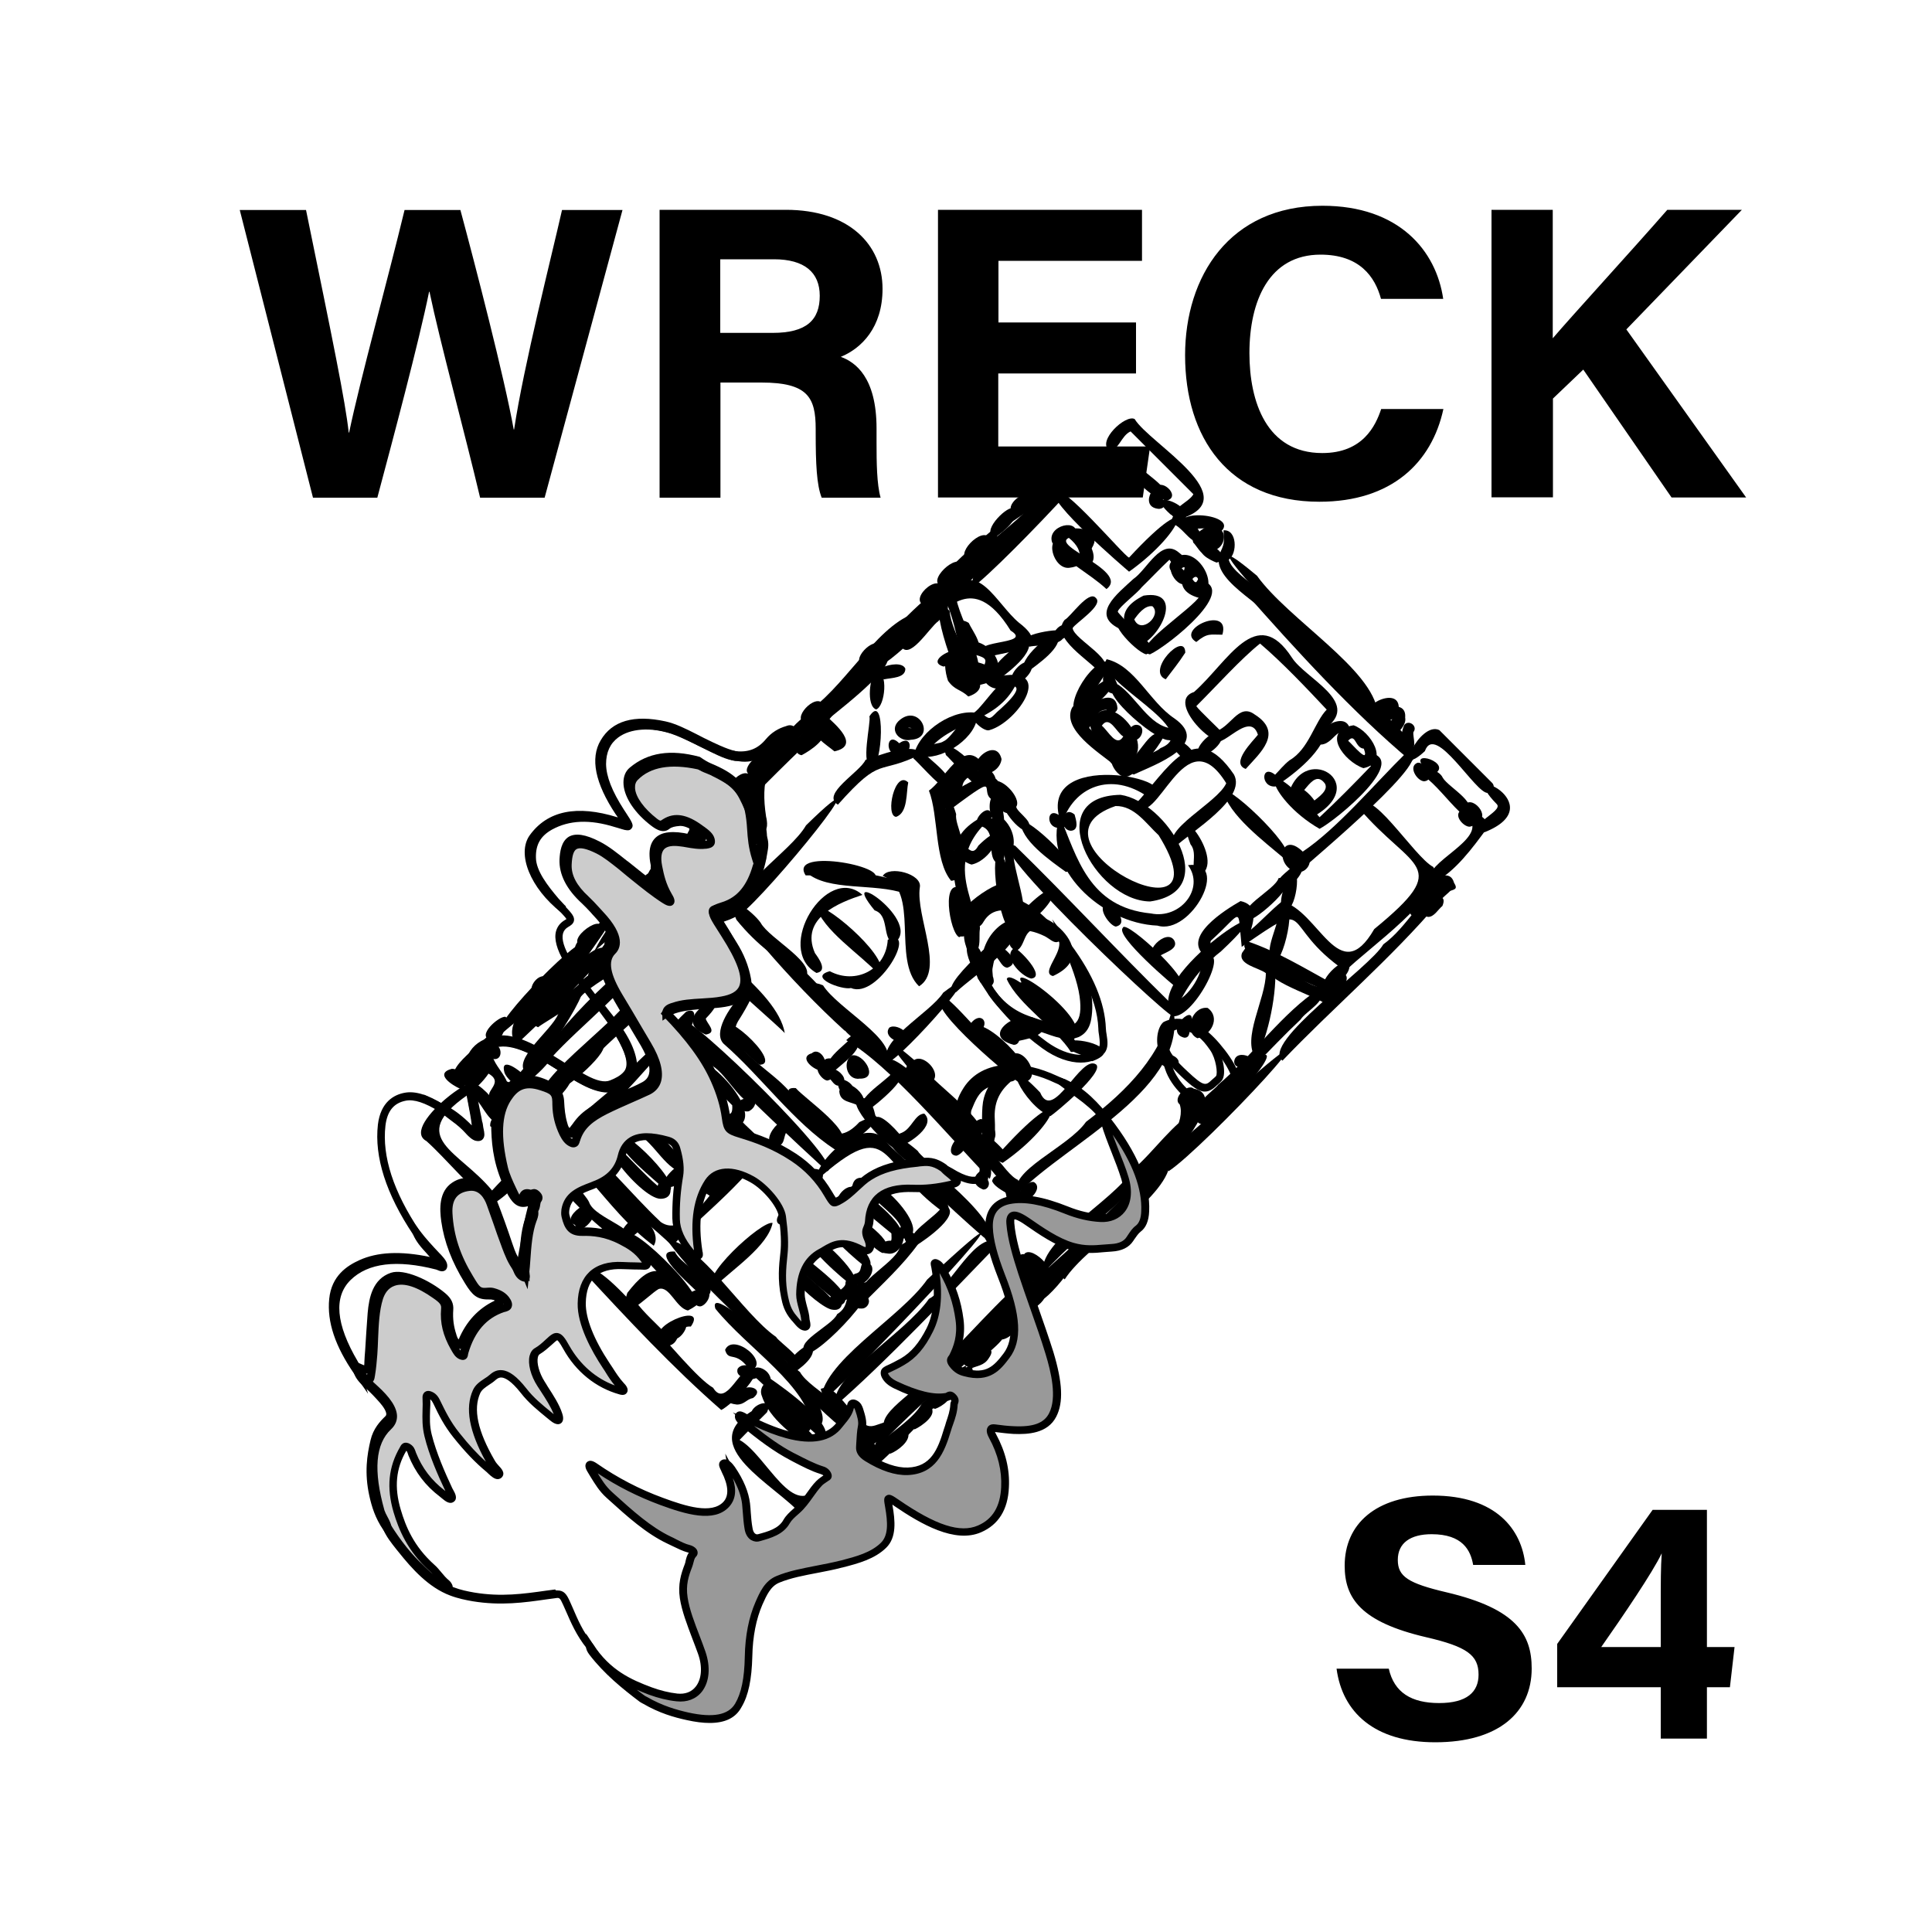 <svg xmlns="http://www.w3.org/2000/svg" xml:space="preserve" baseProfile="tiny" overflow="visible" version="1.2" viewBox="0 0 1000 1000"><path fill="none" d="M0 0h1000v1000H0z"/><path fill="none" d="M100 99.9h800.1v300H100z"/><path d="m162 257.6-37.9-148.9h34.3c14 68.4 20.3 98.8 22.1 115.2h.2c5.7-27.4 20-79.2 28.7-115.2h28.9c7.7 28.6 22.7 86.4 27.6 113.6h.2c4.9-32.8 19.6-90.5 24.8-113.6h31.3l-40.3 148.9h-33.4c-7.8-33-20.9-81.1-26.2-106.6h-.2c-5.4 26.5-18.8 76.6-26.8 106.6H162zM372.9 198v59.6h-31.5v-149h65.4c32.5 0 50 17.9 50 40.9 0 20-10.9 30.8-21.6 35.2 7.4 2.7 18.5 10.4 18.5 37.1v7.4c0 10 .1 21.4 2.1 28.4h-30.5c-2.6-6.5-3.1-17.6-3.1-33.4V222c0-16.3-4.1-24-28.1-24h-21.2zm0-25.7h27c17.6 0 24.4-6.7 24.4-19.2 0-12.1-7.9-18.9-23.7-18.9h-27.8v38.1zM587.9 193.3h-71.2v37.8h78.6l-3.8 26.4h-106V108.6h105.6V135h-74.3v31.9H588v26.4zM747.1 211.7c-6 27.8-26.9 48-64.2 48-47.2 0-69.5-33.4-69.5-75.8 0-40.8 23-77.4 71.1-77.4 39.7 0 58.9 23.3 62.5 48.2h-32.2c-3.1-11.5-11.1-22.9-31.3-22.9-26.6 0-36.8 23.9-36.8 51 0 25.2 8.9 51.7 37.7 51.7 21 0 27.6-14.1 30.5-22.8h32.2zM771.9 108.6h31.8v66.5c9.8-11.5 40.5-45 59.3-66.5h38.6l-59.8 61.9 62 87h-38.6l-45.7-66.2-15.7 15v51.1H772V108.6zM451.6 752.7c3.8-36 170.8-147.3 159-181.1-4-3 4-11.1 7.3-8.1 41.9 7.7-150.8 166.5-166.3 189.2zM373.3 729.8c-25-21.8-48.7-47.2-71.5-71.9 8-11.8 51.6 51.3 67.3 60.4 5.5 9.1 11.6-4.7 16.6-8.7 14.5-3-7.7 18.2-12.4 20.2zM432 594.9c-21.4-14.1-37.7-37.4-57.5-54.7-11-11.3 33-51.8 7.4-11.4-8 14 21 26.2 28.6 38.8 11.6 9.8 19.6 29.2 34.3 13.2 23.1-11.3-4.3 14.2-12.8 14.1zM424.7 726.3c-.4-21.1 41-43.7 55.2-64 78.8-73.8-32.6 45-55.2 64zM475.7 510.5c-14.3-13.8.9-49.6-18.8-57.1 3.2-5.6 20.6-1.1 19.2 5.9-2.2 14.9 13 42.9-.4 51.2zM347.9 473.2c-6.5-3.1-12.4-9.9-6.1-15.4 2.3 0 50.3-55.6 53.1-48.8 6.7 2.9-46.7 48.6-46.7 50.9 5.8 3.7 8.2 11.5-.3 13.3zM347.9 644.8c-15-14.7-51.3-40.7-53.5-58.4 16.9 11.8 31.8 31.3 47.6 46.1 17.7 12.4 36.8-42.2 57.4-42.7-10.2 19.2-34.9 38.4-51.5 55z"/><path d="M488.6 627.6c-34.8-24.3-25.7-52.4-66.5-16.2-.1-10.8 24.6-34 36.1-21.4-.2 3.1 43.4 35.6 30.4 37.6zM432.4 727.6c-3.8-14.8 35.5-36.8 48.4-55.3 11.8-6.3 24.1-36.1 36.9-29.4-25.2 26-59.5 62.4-85.3 84.7zM411.2 708.6c-21.9-20.4-48.6-43.2-66-66.8 16.8.6 39.1 38.2 56.5 50.2 1.3 2.7 19.6 14.6 9.5 16.6z"/><path d="M428.1 606.2c-3.2-2.8-80.1-73.1-75.8-78.7 4.8-2.8 86.5 76.8 75.8 78.7zM411 384.8c-9.4-4.9 6.4-13.5 9.2-18 18.7-13.6 36-46.3 56.2-50.1-17 23.7-45.8 45.8-65.4 68.1zm63.9-64.2zM492.3 455.9c-8.8-10.5-6.4-33.6-11.5-46.7 7.8-5.2 17.2-26.3 26.8-15.2 5.1 6-28.1 7.5-17.7 25.3-2.6 11 13.4 36 2.4 36.6zM650.1 547.9c-7.7-10.2 5.1-30.8 5.1-44.2-3.5-2.8-14.7-4.4-12.3-10.5 7.5-11.8 6.4 5.1 17 6.2 1.4 13.4-3.4 37.1-9.8 48.5z"/><path d="M292 595.2c-5.7-12.7 26.9-29.4 34.6-42.3 64.2-61.8-13.9 28.5-34.6 42.3zM254.8 623.4c-10.6-7.3-24.4-24.2-34.1-32.8-15.2-8.1 37.4-44.4 21.1-23.7-31.6 22.1-4 28.7 12.9 49.3 28-30.8 20.3-4.8.1 7.2zM683 429c-28.4-16.3-33.8-46 0-6 8.9-8.3 18.1-17.6 26.6-26.5-1.4-2-4.9-4.5-2.2-7 24.2 2.3-16.1 35.3-24.4 39.5zM459 549.5c-5.6-2.2-53.4-47.9-33-39.5 7.4 11.9 38.7 28.3 33 39.5zM268.5 539.5c-8.9-3.5 5.4-11.9 7.9-15.7 12.3-7.3 26.5-37.9 39.1-32.8-13 16.6-31.5 33.8-47 48.5zM509.4 640.6c-1.7-1.4-44.6-38.4-39.6-42.6 3.8-3.1 54.9 40.6 39.6 42.6z"/><path d="M501.1 591.7c-14.5-11.9-30.4-26.7-41.3-41.8-.7-11.3 54.1 43.3 41.3 41.8zm-.2-6zM610.5 268.7c-9-3.4 5.1-8.5 7.2-12.9l-32.5-32.5c-5 2.2-6.1 10.1-11.1 9.8-6.4-4.8 8.5-18.8 13.2-16.2 7.5 12.6 59 41.1 23.2 51.8zM539.8 659.3c-2.7-17.2 35.9-36.9 46.7-54 11.2-9.6 20.2-23.7 33-30.9-10.2 27.7-56.3 58.4-79.7 84.9zM713.1 368.7C697.9 357.9 600.4 256 650.6 298c16.3 22.7 59.9 48.2 62.5 70.7zM416.3 506.8c-13.3-10.2-24.2-17.2-35.1-30.7-7.8-17.3 8.7-4 12.5 1.5 4.5 8.4 30.6 21.6 22.6 29.2zM307.5 492.5c18.2-37.1 79.1-79.1 112-117.7.8-7.2 9.9-1 4.6 4-39.5 36.6-77.2 80.2-116.6 113.7z"/><path d="M383 473.5c-5.4-13.8 26.1-32.2 34.2-46.3 45.6-44.6-19.7 35.5-34.2 46.3zM414.7 783.9c-13.1-15.2-55-35.4-25.6-53.5 2.1-4.4 11.3-6.7 7.9.6-4.7 4.8-9.6 9.5-14.2 14.3 14 7.7 28.2 43.3 41.6 22.6 13.2-2.5-4.3 14.9-9.7 16zM285.1 547.8c-15.3 1.6 46.6-59.2 51.8-55.5-8.8 17.6-36.6 38.5-51.8 55.5zM661.4 323.3c-6.7-10.6-36.9-23.8-29.5-38 2.2-4.7 1.5-5.3 1.4-10.8 7-.6 7.3 11.9 2.7 15.2 2.7 10.5 35.1 23.3 25.4 33.6zM420.5 739.5c-2-22.1-33.6-41.5-50.2-62.1-6.2-19.1 77 59.3 50.2 62.1zM595.3 466.6c-29-.3-57.3-54.5-15.3-55.2 23.9 3.5 53.1 49.8 15.3 55.2zm-17.9-49.4c-52.6 18 60.1 76 22.3 15.1-6.5-6-12.5-15.3-22.3-15.1zM485.4 308.8c-10.3-3.5 25.4-32 30.1-36 6.6 8.6-23.4 28.6-30.1 36zM595.2 338.7c-12-2.2 22.3-23.5 26.2-30.7 2.9-1.6-4.8-4.8-1.2-7.8 23 3.5-15.6 34.2-25 38.5zM512.2 377.9c-3.9 1.5-15.4-11-4.4-9 4.4 3.6 4.3 3.7 8.2-.3 5.3-4.6 18.4-16.6 2.6-12.9-4.1 2.3-9-1.7-9.5-4.7-1.1-5.2 5.7-4.8 6.4-.6 31.8-7.2 11.6 23.3-3.3 27.5zM663.8 549c-11.6-9 45.4-48.2 52.2-60.2 12.6-9.1 19.4-25.1 33.1-33.2 8.9 1.9-1.7 7.4-4 11-25 29.5-55.5 55.3-81.3 82.4zm16.5-22.8zM429.5 371.6c-7.3-9 21.1-23.4 26.6-33.4 14.4 1.7-20.2 28-26.6 33.4z"/><path d="M599.1 479.1c-29.2-1.2-59.7-30.2-50.6-56.7 9 21.2 14.9 47.2 47.2 50.4 15.2 3.1 28.1-12.9 19.2-25 22.6-2.9 1.7 36.6-15.8 31.3zM468 462.4c-15-5.4-39.5-.9-50.5-10.8 1.2-5.1 66.3 3.4 50.5 10.8zM342 620.5c-10.8.2-43.2-41-17.5-30 .6 3-3.5 2.6-4 3.7 6.6 6.5 12.9 13.6 19.9 19.6 3-10.4 12.4 6.5 1.6 6.7zm-.9-4.4zM491.7 310.4c-2.5-17.8 35.9-37.6 47.4-55.1-9.1-11 17-19.6 12.8-4.3-20.1 19.3-39.7 41.1-60.2 59.4zm54-61.8c-1.5 1.1-2.3 1.7-2.5 2.5l2.5-2.5z"/><path d="M351.5 606.4c-9.3-4-15.2-18.9-25.1-20.8.9 3.9-2.7 10.4-5.9 4.3-4.5-28.4 41.6 11.1 31 16.5zM677.5 423.9c-10.9-5.2 12.1-11.4 8.3-18.3-7-9.5-12.4 12.3-19.6 8.3 6.5-32.4 46.7-7.7 11.3 10zm8.3-18.4zM434.7 592.8c-3.8-3.2-37.9-31.1-22.8-29.6 5.1 5.9 31.7 23.7 22.8 29.6zM437.1 533.4c-14-12.7-29-28.4-41.3-42.8-.9-13.6 54.4 43.8 41.3 42.8zM265.3 536.8c-3.9-18 36.7-34.5 42.2-55.9 40.1-45.6-26.9 52.2-42.2 55.9zM435.5 675.4c-4.2-3.5-35-26-22.4-28.1 4.3 5.5 32.2 23.4 22.4 28.1zM607 526c-7.8-3.9-106.3-97.9-81.5-88.2 27.1 26.4 52.9 54.5 80 81 7.6.6 17.8-14.1 16.5-22.8 16.8-9.5-3.5 31.3-15 30zM584.4 295.9c-1.8-1.5-43.2-37-38.3-41.3 2.8-6 36 33.6 38.3 34 36-38.9 30.3-14.3 0 7.3zM622.4 582c-6.3-1.3-.9-6.4 1.7-8.8 48.7-51.6 35.6-18.9-1.7 8.8z"/><path d="M512.3 610.2c-21.5-22.1-51.2-58.3-74.3-71.8 12.3-12.7 23.1 13.9 33.2 19.9 10 15.7 47.4 36.3 41.1 51.9zM660.1 407.1c-7.8.5-7.4-11.9-.1-6.1 2.2-2.2 4.4-5.1 7.5-7.5 10-5.8 12.9-19.8 19.2-26.2-10.3-11-23.1-24.5-34.5-34.2-9.8 7.8-22.2 21.6-33 32.4 1.7 2.4 11.3 11.3 13.4 13.7 3.3 15.3-31.1-15.8-14.6-21 17.6-15.5 32.2-46.2 50.7-17.8 6.9 10.8 35.2 22.7 18.1 36-1 11.9-16.4 24-26.7 30.7zm20.3-26.7c0 .1 0 .1 0 0 0 .1 0 .1 0 0zM527.9 559.8c-4.7-4.8-31.3-23-21.7-27.4 4.7 3.7 31.3 23.5 21.7 27.4z"/><path d="M543.7 577.7c-13.8-4.9-28.7-36.8-5.3-12.2 6.7 16 21-20.1 29-14.5 4.3 4-21.3 25.2-23.7 26.7zM279.6 571.1c-4.6-11.8 36.7-39.5 46.1-54 11.8-14.7 33.7-21.5 18.7-37.5 5.1-3.8 19 9 13.2 15.2-28.2 23.1-50 54.5-78 76.3zM730.5 394.1c-30.4-25.4-60.1-58.1-86-87.4 14.5-1.4 30.2 28.6 44.9 37.6 7.4 11 52 40.6 41.1 49.8z"/><path d="M519 601.9c-14.1-5.5-15.8-24.4 0-7 35.9-39.3 31.1-14.5 0 7zM357.1 438.1c-9-8 15.7-20.5 20.1-28.4 11-7.8 23.3-29.4 36-28.6-13.4 19.9-39.3 38.1-56.1 57zM422.6 503.6c-22.2-12.6 5.4-56.9 23.8-40.4-11.6 3.8-32.6 11.8-24.6 30.1 1.8 2.5 6.9 9.3.8 10.3zM553.5 538.9c-4.4-8.7-13.1-19-22.5-27.1-16.4-20.9 42 20.8 22.5 27.1zM451.9 747.6c-8.9-7.2-24.7-18.3-27.1-28.7 6.9-3.1 12.8 9.6 18.1 13 6.8 10.3 9.2 5.2 17.4 3.7 3.8 4.5-5.5 10.1-8.4 12zM569.8 348.9c-5.1-7-26.6-18.6-18.7-28.1 2.7-1.1 12.5-15.7 16.1-11.3 4.3 3.7-10.7 13.1-12 15.6.6 6.1 25.1 17.3 14.6 23.8zM459.3 342.3c-11.3-.5 20.8-30.2 22.7-25.7 4.2 4.1-20.3 24.3-22.7 25.7zM696.4 502.6c-35.4-24.3-15.1-39.3-53.7-12.5-2.3-21.4 1.1-18.7-15.6-3.5-2.9 1.8 7.2 11.9-3.2 8.4-12.6-9.8 10.1-24 18.2-28.6 8.1 1.7 7.4 8.4 5.4 14.8 5.5-4.7 10.3-10 16-14.6 19.1 4.4 29.6 45.8 47.8 14.3 41.3-33.9 19.7-30.1-7.9-62.6 4.6-13.9 28.4 25.2 38.4 30.4 8.9 12.8-35.6 43.5-45.4 53.9zM426.1 745.4c-12.3-10.1-23.6-22-35-32.4-5.1-7.9 6.7-6.1 7.8.7 6.7 4.6 35.4 25 27.2 31.7zM457 648.6c-5.8-1.4-36.3-34.4-17.2-24.6 3.2 7.2 26.2 18.4 17.2 24.6z"/><path d="M447.1 674.3c-9.7-8.6 16-19.6 18.6-28.6.5-2.4 4.2-2.1 2.8-3.7-2.9-7.8 8.4-4.5 6.8 1.8-7.8 10.9-19.1 21.3-28.2 30.5zM459.8 549.8c-7-10.3 21.8-25.5 28.4-36 28.5-21.8-21.2 33.6-28.4 36zM503.3 304.1c-2.3-18.2 36.6-37.9 48.1-56 53.5-46.5-32.6 45-48.1 56zM324.7 644.8c-28.2-15.5-43.7-47.8-71-61.9-.3-18.4 48 32.1 51.2 39.3 2.8 8.9 29.6 14.5 19.8 22.6zM499 484.6c-5.2 1.3-6.2-6.5-.8-6l-1.2-7.4c-3.1-17.9-10-35.5 8.7-46.9 1.4-4 7.6-8.2 7.6-1.2-32.2 27.3 4.3 54-14.3 61.5zM768.3 430.8c-10.5-3.5 9.9-10.7 6.5-14.5-23.2-23.6 30.1 0-6.5 14.5zm10.1-8.1zM370.8 616.5c-18.7-11.5-8.8-19.6 4.1-30.9 7.2-5 14.3 5.6 16.2 11-4.9 7-13.4 15.4-20.3 19.9zm-4.9-13.3c7.3 11.9 9.2-2.7 16.9-5.7 3.9-.8 0-2.6-1-4.5-5.3-7-10.5 7.5-15.9 10.2zM369.8 666.1c-9.3-3.3 24.5-34.6 30.1-33.1-2.5 12.1-20.7 23.9-30.1 33.1zM366.9 592c-9.5-3.2-21.5-31.8-27.9-16.8-7.9.3-2.5-10.9 1.1-11 8.2-2.3 34.5 21.8 26.8 27.8zM450.8 455.8c-12-3.2-25.3-2.6-33.8-2.7-9.7-15.1 48.7-3.7 33.8 2.7zM610 512c-2.2-1.4-33.2-27.8-28.8-31.8 1.1-5 40.9 31.7 28.8 31.8zM551.7 451.3c-7.9-5.7-23.9-16.7-23.4-26.4 3.8-1.9 33.8 25.7 23.4 26.4z"/><path d="M527.9 480.1c-13.1-10.5-1-47.4-15.9-50.5.4-16.2 15.1-2 12.4 9-.7 12.5 9.9 32.5 3.5 41.5zM515.7 645.8c-6-1.1-.9-5.6-.3-9.2 14.2-20.8-1.3-27.2-11.9-42.7 5.8-8.6 16.1 13.9 23.4 16.8 4.6 10.1-4.3 27.9-11.2 35.1zM356 484.2c-11.4-8.2 18.5-12.8 24.5-15.8 12.8 6.9-20.2 10.9-24.5 15.8zM672 451.6c-12.9-2.5-9.4-22.2 2.3-10.8 17.9-12 36.7-34.6 53.6-51.2 19.9-1.5-49.6 56-55.9 62zM443.4 766.7c-6.7-12.9 27-27 33.7-40.2 59.3-56.8-12.6 27.4-33.7 40.2zM644.8 398c-8.2-2.9 3.9-14.6 6.3-17.7-4.7-14.9-23.6 14.9-22.8-1.5 8.6-1.7 12.6-15.3 21.1-9 15.1 9.5 2.8 19.9-4.6 28.2zM315.4 478.3c-9.3-5.3 11.7-14.8 14.1-21.3 14.7-2.4-8.9 19.4-14.1 21.3zM356.1 678.3c-6.2-1.2-9.5-13-15.2-11.1-5.4 3-22.5 21.7-16.2 2 12.3-15.9 18.4-14.5 30.4 1 13.8-8.1 13.2 2 1 8.1z"/><path d="M344.7 696.6c-5.6-1.1-30.8-26.2-15.7-23 4.4 6.1 10.5 11.2 15.7 16.8 8.6-8.9 8.3 6.7 0 6.2zM338.4 644.8c-24.5-17.6-42.8-53.6-68.9-65.3-3 1.2-2.8 11.5-7.7 4.2 6.5-31.1 35.8 13.2 46.4 22.5 6.6 11.7 37 26.9 30.2 38.6zM529.7 559c-7.7-5.2-15-17.6-23-21.7-2.8 2.3-6.5-2-4-4.5 3.9-10.6 37.5 23.4 27 26.2zm-26.6-26.5zM525.5 481.9c-7.6 3.9-13.6-39.1-8.7-39.4 5.9-2.2 6.9 31.3 8.5 33.4 28.4-31.7 25.2-7 .2 6zM659.6 498.3c-7.3-5.1 3.7-20.4 2.3-28.7 10.7-10.6 3.7 26.6-2.3 28.7zM471.5 382.9c-5.5 1.3-11.4-4.6-6.5-9.6 10.5-10 20 8.9 6.5 9.6zm-1.5-6.1c.6 0 1.4.1 1.9.1-.9-.3-1.5-.3-1.9-.1zM511 340.2c-13.8-9.7 25-5.9 12.1-13.8-21-34-34.6-2.8-31.4-18.4 13.6-20.2 24 4.6 35.7 14.3 18.3 14-5.4 14.5-16.4 17.9zm18-7.7zm-27.3-28.3zM417.3 741.1c-7.2-4-16.6-11.9-19.4-18.6 3.3-7.2 29.2 17.7 19.4 18.6zM526.6 618.1c-5.2-12 26.2-24.1 35.5-37.4 22.3-17 39.1-34.7 44.9-59.6 9.6 41.9-54.5 70.1-80.4 97zM440.3 664.8c-2.5-1.5-25.8-21.2-21.6-25.2 1.9-4.5 32.7 24.8 21.6 25.2zM440.8 769.3c-15.2-2.8 2-14.6 5.9-19.2-2.8-5.2-10.2-5.9-11-10.6 4.1-7.7 20.4 7.7 17.7 12.4-15.1 10.8-1.7 14.4-12.6 17.4zM607.8 438.7c-7.4-9 22.4-23.1 26.9-33.3-22-35.5-35.5 25.2-47.7 11.6 17.4-18.3 31-46.6 51.7-16.1 6.7 12.5-21.8 29.3-30.9 37.8zM358.2 675.1c-12.2-8.7-22.1-22.2-33.3-32.6-7.1-19.1 46.2 33 33.3 32.6z"/><path d="M488 406.5c-1.6.9-13.9-13.2-15.2-13.9.9-12.1 18.2-25 31.4-23.8 4.8-2.8 18.3-25.9 21.9-15-10.7 21.7-34.1 18.1-47.1 36.5 1.4 2.6 18.8 14.1 9 16.2zm17.6-37.4zM430.9 677.9c-7.5-.6-40-32.1-19.6-29.8-.5 9.2 11.8 15.8 18.4 23.4 4.8-8.5 10.5 7.9 1.2 6.4zM440.5 511.4c-4.7 1.2-22.6-5.6-11-8.7 13.4 7.1 29.1-.8 30-16.3 16.3-7.1-5 31-19 25zM770.1 410.4c-6.2.7-27.3-36.7-32.6-21.6-16.9 15.6-2.6-15.8 7.5-10.9l27.3 27.3c1.9 1.9.4 5.3-2.2 5.2zM688.8 514.5c-6.2-4.7-54.7-21.2-42.9-27.2 14.7 5 28.6 13.4 42.8 21.2 12.7-12.1 9.5 5.9.1 6z"/><path d="M433.7 416.5c-9-5.4 11.4-16.8 14.3-23.2 6.8-2.1 23.9-9.5 29.3-3.2-23.7 11.8-20.3.2-43.6 26.4zm17.7-19.2zM370.6 620.5c-4.6-.9-28.7-20.5-15.8-19.7 3.1.8 25.5 18.5 15.8 19.7zM577.4 395.8c-6.2-.8.4-6.1-3.9-8.5-3.4-3.5-9.2-7.2-9.2-12.3 9-24.6 42.1 19.7 13.1 20.8zm-7.1-20.2c3.4 2.8 7.6 11.5 11.1 5.6-3.7-2.2-7.1-11.3-11.1-5.6zM260.6 534.2c-12.1 2.2 38.5-49.5 40.9-45.5-5.6 16.8-26.5 33.4-40.9 45.5zM607.6 525c-20.1-17.9 70.7-75.9 24.3-32.5-11.8 9.1-19.4 20.9-24.3 32.5zM504.1 706c-9.3-2.5 12.7-23.8 16.9-16.3-2.5 5.7-11.5 12.1-16.9 16.3zM502.5 356.6c-4.6-9.8-6.6-30.5-12.3-43.9 1.8 3.3-2.2 6.3-4.5 8.8-4.7 3.2-15.6 21.9-19.8 12.1 7.8-4.9 22.2-34.3 28.7-26.2 1.1 13.6 20.7 40.8 7.9 49.2zm-31.2-21.4zM345.3 616.8c-8.3-8.1-24.4-19.6-26.8-30 3.9-4.5 37.3 28.9 26.8 30z"/><path d="M605 383.1c-7.8.2-40.5-28.8-26.3-28.8 9.5 6.4 16.1 21.6 27.9 22.7 5.7.1 3.4 7.5-1.6 6.1zM273.5 577.7c-4.4-4.8-15.3-11.3-15.4-17.6 4.9-4.8 24.5 14.6 15.4 17.6zM437.9 740.6c-11.6-7.1-68.8-66.8-23.8-30.4 5.1 9.4 33.1 21.5 23.8 30.4zM393.6 551.1c-1.2 1.1-17.2-16.3-18.2-17-5.7-16.2 30.2 16 18.2 17zM451.4 396.7c-6.4.7-.4-23.2-1.4-25.9 8.8-13.6 6.6 27 1.4 25.9z"/><path d="M586.8 400.9c-12.2-5.2 10-9.9 13.9-13.7 23.6-9.4-35.2-34.9-27.9-46 14.8 3.5 22.1 22 35 30.6 19.4 13.6-9.8 23.9-21 29.1zM361.6 602.5c-4.9-5.6-36.2-28-21.5-30.8 3.1 9.5 30.1 22.3 21.5 30.8zM334.3 496.7c-17.1-8.5 21.8-8 2-25.9-.4-11.2 28.7 9.8-2 25.9zm-2.8-1.2zM459 740.6c-8.2-7.9 17.3-21.1 21.9-29.6 18.5-16.9 36.1-39 54.8-53.5-10.6 29-54 56.9-76.7 83.1zM272.4 555.6c-8-7 13.1-22.1 16.5-30.7 31.1-38.9-3.1 22.3-16.5 30.7zM337.3 457.4c-8.9-2.6 9.7-20.8 14.2-16.7 1.1 6-9.8 12.7-14.2 16.7zM462.4 335c-11.1-3.3 21.9-29 26.2-33.5 13.8-10.3 4.2 7.5-2.5 10.9C476 316.6 473 330 462.4 335zm9.2-15.8zm9.8-4.5zM501.2 360.5c-4.2-3.9-6.9-3.1-10.5-8.1-1.2-3.3-3.8-14.4 3.2-13.4 4.4 1.9-1.2 9.2 3.3 11.3 10.1-2.3 14.7 6.8 4 10.2zm-4.7-9.7zM495.7 414.7c-17.1-2 8.9-28.1 7.3-13.5-9.6 5-1 10.8-7.3 13.5zM646.9 476.1c-9.4-5.1 13.1-15.3 14.9-21.6 15.2-2.3-8.9 19.9-14.9 21.6z"/><path d="M549.5 426.8c-16-41.1 69.1-22.7 45-14.1-19.2-13.7-39.1-5.7-45 14.1zM463.2 594.4c-5.7-1.8-30.3-28.8-15.5-25.9 3.7 2 4.5 5.1 5.4 8.9 3 4.2 19.1 13.2 10.1 17zM557.7 370.1c-8.1-4.1 8.7-31.8 17.8-27.4-4 7.9-12.5 19.7-17.8 27.4zM496.5 485.1c-5-2.1-9.9-32.8 1.9-24.6-3.6 6.7 5.7 20.2-1.9 24.6zM524.7 540.8c-20.8-5.4 10.1-23.3 14-9.6-.5 8.9-6.8-2.5-13.2 3.7 3.3.8 2.6 6-.8 5.9zM335.5 458.2c-9.5-4.4 6.9-8 8.9-12.7 4-2.2 2.1-9.2 7.3-9.1 8.7 6.2-8.9 21.5-16.2 21.8zm12.9-19.2zM364 522.1c-8-2.8 3.4-7.2.9-13.8 1.1-10-13.5-11.7-4.7-20.7 4.5-4.2 7.2 3 3.3 5.8 9.3 6.7 11.7 23.4.5 28.7zM431.3 555c-9.2-4.1 6.5-14.1 9.5-18.1 10.9 3.5-7 15-9.5 18.1z"/><path d="M485.7 614.2c-9.2-3.2-33.8-38.3-10.7-18.5 2.7 4.7 19.8 14.1 10.7 18.5zM494.8 513.6c-13 0 28.8-35.9 32.9-36.6-.3 13.7-22.8 27-32.9 36.6zM513.4 354.8c-8.4-4 14.1-23.6 19.3-23.3 1.8 8.5-13.3 17.8-19.3 23.3zM665.1 444.7c-10.7-9.1-29.4-23-32.2-35.8 4.9-1.6 41.6 33.9 32.2 35.8zM311.2 543.7c-8.3-7.8 16.9-20.8 21.8-28.9 9.5-5.6 17.7-25.3 28.7-22.8-10.8 18-34.4 35.9-50.5 51.7zM501.4 474.9c-14.2.6 18.5-23.3 20.5-16.7-2.2 7-13.5 12.7-20.5 16.7z"/><path d="M406.2 534.7c-7.5-7.9-85.7-74-63.1-67.1 17.8 19.7 59.2 44.6 63.1 67.1zM431.9 388.9c-3.8-3.2-13.4-9.1-11.6-14.2 2.7-1.1 2.3-7.9 7.1-4.4 4.8 4.5 18.3 15.6 4.5 18.6zM300.9 515.5c-9.9-7.1 16-16.3 20.7-22.2 7.2-3.2 14.8-15 22.1-12.9-4.8 14.7-31.1 23.6-42.8 35.1zM420.7 751.4c-9.2-8.5-22.4-16-26.6-29.5-1.5-5.2 5.4-10.1 6.7-3.8-5.3 14.1 30.5 22.5 19.9 33.3zM394.8 718zM474 644.8c-9-5 11.9-15.2 14.2-21.2 11.7 3.6-9.2 18.2-14.2 21.2zm12.9-19.2s0 .1 0 0c0 .1 0 0 0 0zM505.2 587.2c-13.9-6.9-72.2-75.5-24.7-32 .1 3 37.2 30 24.7 32zM473 555.8zM619.2 332.3c-11.4-6.7 18-19.4 13.5-3.8-6.2.1-7.6-1.1-13.5 3.8zM553.4 293.9c-8.3.9-13.2-16.7-3.2-15 3.3 2.9-1.6 4.5 2 8.2 6.8-.5 11.4 5.6 1.2 6.8zM462.4 488.5c-6-3.1-1.9-14.8-9.7-17.3-20.7-25.1 26.7 6.5 9.7 17.3zM620.8 453.2c-6.1-2-.2-10.9-4.6-16.2-10.5-27.4 19.5 9.4 4.6 16.2zM365.3 535.5c-22.2-9.1 19.3-28.1 0-8.3.5 2.7 6.4 7.2 0 8.3zM350.5 441.6c-8-1.7 2.9-11.6 7.4-8.9 5.5-2.7 7.8-14.8 13.6-12.1 4.7 9.7-13.5 19.3-21 21zm9.7-7.3c0 .1 0 .1 0 0 0 .1 0 .1 0 0zm7.6-9.1zM491.3 419.5c-2.7-.9-10.2-6.8-7.1-10.1 2.2-1.8 20.8-24 17.6-9.1l-11.2 11.2c9.7-5.5 29.6-20.4 27.5 3.7-16.4-1.6 5.4-19.8-26.8 4.3zM589.1 334.4c-7.7-9.1-12.7-18.4 2.8-26.1 21.4-3.5 8.8 22.3-2.8 26.1zm-2-13.8c3.4 8.1 14.5-2.1 9.4-6.8-4-.7-7.8 4.5-9.4 6.8z"/><path d="M510.2 400.6c-14.2-1.7 5.1-21 8.2-7.7-.4 3.8-3.8 7.1-8.2 7.7zM685.3 519.1c-5.5-3.9-38.4-14.3-25.2-19.2 10.9 2.8 20.1 15 29.5 10 5.2 2.5-1.4 9.3-4.3 9.2zM237.1 559.8c-9.8-6.4 15.4-20.4 18.8-28 17.1-4.7-14.6 25-18.8 28zM448.4 575.4c-9-4.9 10-15.4 13.7-20.4 13.7-.9-9.5 17.6-13.7 20.4zM414.9 390.9c-8.7-1.7 7.8-17.2 11.6-14.1 2.6 5.4-7.2 11.8-11.6 14.1zM502.9 447.5c-3.3-.8-11.7-6.2-8.9-10.4 5.3-4.2 8.1 8.7 12.4.6 17.4-17.2 9.2 7.1-3.5 9.8zM444.9 558.3c-6.7 1-9-9.1-4-12 6-1.4 14.5 12.3 4 12z"/><path d="M238.7 562.4c-9.3-1.7 11.4-21.9 14.5-13.6-2.3 4.9-9.1 10.7-14.5 13.6zM275.9 578.5c-3.5-.1-4-4.8-.9-6.2 2.2-4.6-11.9-11.2-13.9-17.2-4.6-16.2 36.1 21.3 14.8 23.4zm1.9-.8zM404.9 634.2c-11.4-2 16.1-24.1 11.1-9.9-1.4 1-9.2 10.4-11.1 9.9z"/><path d="M243.7 564.8c-8.5-2.9 3.6-11.3 6.1-14.4 12.5-4-2.2 13.1-6.1 14.4zM554.3 544.5c-7.4-11.9-27.2-24.5-33.2-37.7 2.1-7.9 48.6 38.1 33.2 37.7zM562.7 286.9c-4.3.7-2.2-7.4-3.1-7.7-24.9-6.5 20-11.2 3.1 7.7zM495.4 440.8c-10.1-2.6-6.8-41.5-.5-19.4-.9 5.7 7.1 17.1.5 19.4z"/><path d="M255.8 569.6c-8.7-3.8 7.6-8.9-4.1-14.5-6.8-4.7-7.2-21.3 3.1-12-2.2 9.6 18.4 18.9 1 26.5zM453.5 367.2c-5.3-1.8-3.3-17.4-.1-20.2 6.7.3 4.7 18.7.1 20.2zM515.2 278c-8.2-1.9 5.2-15.6 8.9-15 5.3 4.5-5.4 12.8-8.9 15zM545 505.2c-9.2-2.2 17-20.9-7.4-24-11.2-19.6 38.3 9.9 7.4 24zM679.4 421.5c-3.3-2.3-14.1-9.9-9.4-14.6 3.9-1.3 17.8 12.6 9.4 14.6zM665.9 470.9c-6.6.1.3-14.7 0-17.6 8.9-10.9 5.4 17.7 0 17.6zM465.3 593.7c-7-1-2.5-6.1 1.5-7.4 5.2-2.2 6.7-9.7 11.6-9.9 6.5 6.1-7.7 15.4-13.1 17.3zM715.2 376.1c-11-6.7 14.3-17.5 12-3.9-6.6 3.2-4-3.8-12 3.9zM742.2 456.9c-9.9-7.9 23.6-20.1 19.6-30.9-3.4-8.7 10-3.5 7.8 2.8-7.3 9.9-16.2 22.2-27.4 28.1zM412.3 651.6c-7.6-3.3-.1-14.2 7.7-12.6 3.9-.1 3.9 6.1 0 6-7.3-1.1-2.2 6-7.7 6.6zM499.1 355.3c-4.2-2.2-22-54.2-7.6-39.1.9 12.3 15.5 30.4 7.6 39.1zm-9-40.9zM532.1 665.9c-2.1.6-10.1-10.3-11.5-11.3-4.2-14.6 22.6 9.7 11.5 11.3z"/><path d="M503.9 337.9c-4.5-1-12.7-21.6-2.5-15.5 1.8 4.1 9.5 13.6 2.5 15.5zM572.7 304.9c-9.5-8.8-20.4-13.1-28.1-24.1-3.1-8.8 14.6-13.3 12.4-3.3-21 2.8 29 17.4 15.7 27.4zM525.2 539.2c-10.7-3.6 12.5-12.9 15.1-8.8.8 6.3-10 7.6-15.1 8.8zM532.9 334.7c-12-5.4 15.1-9.9 17.6-8.1 2.7 8.2-12.8 7-17.6 8.1zM522.3 271.4c-10.7-2 16.9-22.9 19.7-21.2 5.2 7.1-14.4 16.3-19.7 21.2zM487.8 303.3c-9.2-1.6 7.9-18.3 10.8-10.6-.7 4.1-7.1 8.5-10.8 10.6zM599.3 257.7c-6.5-3.3-14.8-12-17.1-19.1-3.7 1.2-9.1-4.7-2.7-6.2 5.5-.6 8.3 2.3 9.6 7.8 2.5 5.4 21.3 14.1 10.2 17.5zM387.6 575.2c-4.5.9-8.3-5-2.7-6.4-6.9-5.8-16.5-24.1-22.9-16.2-16.1-27.5 43.7 12.8 25.6 22.6zM532.9 663c-7.8-7.2-23.9-17-25-27.6 2.8-4.2 36 26.8 25 27.6zM344.2 693.9c-13.6-5.7 22.9-21.2 13.4-7.3-5.6-.3-8.6 4.9-13.4 7.3zm11-12.7z"/><path d="M534.7 662.2c-6.3-1.3-12.6-17.3-1.2-12-.3 3.3 8.8 10 1.2 12zM470.9 602c-7.9-5-12.7-13-18.2-20.7-1.1-13.8 28.6 21.2 18.2 20.7zM307 508.9c-8.7-4.1 6.6-14.7 9-19.9 5.8-4.8 9.8-18.7 17.7-17.7-1 12.4-18.7 27.4-26.7 37.6zM620.7 309.5c-17.3-4.7-3.2-18.8-9.1-15.4-3.9 6.2-9.9-1.4-3.4-5 10-8.7 25.1 14.6 12.5 20.4zm-3.5-9.8c1.2 2 2.2 2.4 2.9 0-.5-1.6-1.9-1.4-2.9 0zm-.7-1.1zm-9.5-8zM520.8 690.9c-9.4-3.8 10.2-17.4 14.2-18.1 5.7 6.9-10.2 13.7-14.2 18.1zM300.9 590.6c-10-1.3-1.6-13.3 3.4-11.5 5.5 2.6 2.1 11.8-3.4 11.5zm-.5-5.9zM359.5 432.6c-8.1-1.6 3.8-14.4 7.7-13.1 5 4-4.6 11.4-7.7 13.1zM339.7 451.9c-11.4-2.5 14.5-20.8 9.2-7.4-1.4.9-7.3 7.7-9.2 7.4zM561.7 293.3c-6-2 1.7-6.8-8.7-15.1.4-13.5 22.1 12.2 8.7 15.1zM409.4 711.5c-8.5-2.2 6.4-15.7 9.9-15.5 5.6 5-6.2 13.2-9.9 15.5zM576.4 395.7c-7.9-6.4-26.7-18.1-21.6-29.2 1.8-3.5 7.2-.6 5.3 2.8-2.6 8.5 26.6 19.7 16.3 26.4zM731.6 474.3c-9.2-3.5 17.3-31.1 21-17.4 4.3 7-7-.3-21 17.4zm20.9-17.4zM535.8 634c-18.8-2.9 11.6-24.1 8.4-6.1-1.6 3-4 5.7-8.4 6.1zm.1-4.6zm8.4-5.8zm0 0zm0 0zM293 561.9c-9.4-5.8 12.3-15.4 14.8-22.1 15-2.2-10 19.9-14.8 22.1zM371.8 468.4c-11.2-1.9-.7-18.4 6.6-13.9 5.7 4.3-.2 13.8-6.6 13.9zm8.5-8.2zm-9.5-3.9zM512.3 351.6c-9.6-8.5 8.2-10.4-14.4-14 3.7-15.4 28.8 5.7 14.4 14zM710.8 371.6c-11.1-4.3 13.7-17.9 13.2-4.9.8 4.2-5.8 4.9-6 .6-2.2 0-4.5 4.1-7.2 4.3zM478 391.7c-10.5-6.2 7.6-5.9 10.2-7.9 5.2-2.2 10.6-15.6 17.7-13.7-.2 11.2-16.7 22.6-27.9 21.6zM705.7 397.6c-9.9-3.4-22.3-19.4-5.1-22.2 8.7 3 19.1 19.3 5.1 22.2zm-7.9-14.2c2.4 2.1 11.3 12.8 8.1 4.1-4.6-.3-4.2-8.4-8.1-4.1zM516.8 427.8c-9.2-7.3-3.5-29 8.2-9.2-.6 2.8-3.9 2.8-5.8 1.4.3 2.6 1.8 7.8-2.4 7.8zM630.3 276.4c-4.7-5-10.3-1.8-17.6-2.8-8.6-11.6 32.5-7.1 17.6 2.8zM304.4 658.2c-8.7-3.4 6.4-14.8 9.6-17.6 8.8 4-5.9 14.5-9.6 17.6zM406.5 623.1c-8.6-2.1 7-16.7 10.9-15.3 4.2 5.4-7.2 12.7-10.9 15.3zM330.7 584.9c-14.7-16 20.9-14.3 3-6.7-.2.9.8 7.2-3 6.7zM254.2 538.4c-8.2-1.8 4-12.6 7.4-12.1 5.9 3.9-4.1 10.8-7.4 12.1zM376.7 584c-6-5-31.8-22.4-22.2-29.1 5.5 2.6 25.6 32.9 24.5 17.2l-19-19c-3.2-17.6 45.1 29.5 16.7 30.9zM388.4 709.6c-7.5-11.3-11.2-4.2-13.1-10.9 4.1-9.3 24 6.7 13.1 10.9z"/><path d="M417 618.9c-7.5-1.8 2.7-11.2 4.7-13.9 9.9.8.1 12.4-4.7 13.9zm8.3-11.5zm0 0zM345.5 568c-5.8-.6-1.8-9.6.9-10.9 3.8-4.6 14.8 3.9 5.1 5-3.7-1.9-1.8 6.2-6 5.9zM444.8 539.5c-3-2-10.4-6.8-8.8-11 3.9-5.2 17.3 9.5 8.8 11zM494.1 719.2c-11.3-2.6 13.9-20.1 8.6-6.9-1.3.9-6.8 7.2-8.6 6.9zM457.7 351.6c-15.1-2.2 8.1-12.1 10.9-5.5.1 4.9-7.2 4.7-10.9 5.5zM369.8 591.7c-7.7-1.5 3.7-11.8 6.2-12.8 6.6 2.8-.9 12.2-6.2 12.8zM521.3 500.9c-3.6-.6-3.7-5.3-7.6-6.9-5.9-13.5 19.2 3.3 7.6 6.9zM420.5 642.9c-13.1-6.1 14.7-20.2 6-6.7-5.6 1.9-.8 6-6 6.7zM429.5 749.6c-3.5.3-11.1-4-7.3-8 5.8-.4 9.5 4.5 13.6-3.6 11.6-4 .2 13.3-6.3 11.6z"/><path d="M448.2 655.9c-2.5-1.5-25.2-20.6-21.1-24.7 2-4.5 32.1 24.2 21.1 24.7zM255.8 580.6c-5.6-4-7.4-12.4-14.5-15.9-3.6-16 26.8 12.5 14.5 15.9zm-6-11.2zM354 559.5c-14.1-7.9 18.1-18.1 5.8-5.8-3.5-1.2-1.9 6.2-5.8 5.8zM280.6 574.3c-9.2-4.1 7.9-12 10.2-17.4 13.5-3-5 16.2-10.2 17.4zM447.4 344.2c-8.5-1.3 5.2-15.8 8.7-9.9 1 3.9-5.3 8.3-8.7 9.9zM728.4 389.3c-4.6-.8-3.4-9.8-1.6-14 2.3-3.1 7.2.5 4.8 3.6-.6 2.6 2.8 9.5-3.2 10.4zM476.4 564.5c-7.9-.2-11.8-15.8-2-14.2 3.8 2.8-2.4 5.4 2 7.8 7.3-6.3 7.1 7 0 6.4zM435.3 673.5c-8.4-2.7 2.6-6.1 2.3-9.2 0-1.7 1.3-3 2.9-3.1 6.3 1.4 2.7 11.3-5.2 12.3zM444.5 572.5c-3.6-2.5-9.7-1.6-10.1-7.7 2.3-10.8 19.2 5.7 10.1 7.7zM620.8 281.2c-6-1.4-8.8-8.7-14.4-10.3-.1-10.2 11.7-1.3 14.4 4.2 12.9-9.9 12.1 5.1 0 6.1zM324.4 641.3c-8-1 3.8-14 7.6-10.7 2.9 4-3.7 9.6-7.6 10.7zM435.3 759c-4.2-3.8-6.7-8.8-14.2-10-8.2-14.3 29.1 3.7 14.2 10zM506.8 407.3c-1.4 1-16.1-15.8-17.2-16.5-5.3-16.1 29 15.5 17.2 16.5zM402.7 593.2c-13.5-.6 7-22.6 6.2-9.3-4.2 2.9-1.7 8.1-6.2 9.3zM582.5 245.5c-12.1.2-4.1-21.6-.4-8.8-1.6 2.7 8.5 6.7.4 8.8zM541.1 662.2c-3.2-2.6-12.4-8.3-10.8-13.3 4.4-4.5 19.5 11.5 10.8 13.3zM484.1 729.2c-8.2-1.2 4.1-14 7.8-10 2.4 4.1-4.3 8.8-7.8 10zM460.9 752.4c-8.5-1.2 5.6-16 9.2-10.6 1.1 4.2-5.4 9.1-9.2 10.6zM615 394.1c-1.9.3-6.1-5.2-7.4-6.2-4.7-12.9 18.3 3.6 7.4 6.2z"/><path d="M610.5 271.4c-4.3-.3-1.3-3.4-4.7-5.2-17.4-15.6 19-3.2 4.7 5.2zM467.2 641.1c-3.3.1-4.1-4.9-.9-5.9-1.8-5.7-13.3-12.8-17.8-19.4-1.2-2.2-6.7 6.8-7.4-1.5 2.6-19 46.7 25.6 26.1 26.8zM278.5 531.7c-12.5-5.3 15.1-16 20.7-21.8 12.1 3.5-16 18-20.7 21.8zM480.1 561.1c-2.4.1-4-3.1-2.3-4.9-1.3-2.3-8.2 1-6.6-4.7 3.8-10.7 20.2 6.1 8.9 9.6zM307.5 653c-10.5-2.2 7.7-26.7 9.6-15.9-.1 3.7-2.5 5.4-4.2 6.9-5 3.2.2 8-5.4 9zM297.6 499.1c-13.2-3.4 16.8-17.6 6.6-4.6-1.7 1.8-2.7 4.5-6.6 4.6zM422.9 376.7c-8.8-3.3 6.3-10.2 5.8-16.2 12-3.1.7 15.4-5.8 16.2zm5.7-12zM619.8 537.4c-7.5-3.4-2.7-16.8 5.3-15.7 6.9 5.1 1.6 14.3-5.3 15.7zM381.4 727c-10.3-1.2-6.8-8.1 1.4-6.6 3.6-4.7 13.3-1.6 7 3.2-3.4.6-4.4 3.4-8.4 3.4zM298.3 634.2c-10.9-2.6 11.8-18.7 7.1-5.9-1.3 1-5.2 6.2-7.1 5.9zM720.3 381.1c-7.1-1 1.5-12 4.9-11.7 5.9 2.5-1.5 11-4.9 11.7zM507.4 593.5c-8.1 0-7.3-12.1.2-14.3 9.4 1.5 11 13.9-.2 14.3zm.8-7.3c-.2.8-.4 1.4.6.6 0 .1-.6-.6-.6-.6zM625.7 285.3c-10.4-.7-6.8-17 .2-6.1 7.9-13.9 12.2 5.9-.2 6.1zM525.8 492.2c-14.3-7.7 21.2-26.5 10.9-11.1-7.3-.6-5.7 9.1-10.9 11.1z"/><path d="M300.4 636.3c-7.1-.9 1.6-11.9 4.8-11.7 6.1 2.4-1.2 11.1-4.8 11.7zM539.5 672.7c-8.4-2 8.1-22.6 13.2-15.4.7 2.1-10.7 14.6-13.2 15.4zM480.9 313.8c-13.8-1.2 6.1-19.5 7.1-8.2-1.8 3.9-3.7 7.1-7.1 8.2zM418.1 700.7c-9.2-5.2 12.7-14.4 15.2-20.5 7.2-4.4 2.9-10.5 10-15.2 22.7-9-14.6 32.7-25.2 35.7zM613.1 302.5c-6.8.2-11.2-15.1-2.1-9.2 2 2.8 9.1 7.4 2.1 9.2zM565.2 549.3c-2.6-3.9-14.3-3.9-12.6-10.2 5.8-2.7 30 4 12.6 10.2zM361.9 599.6c-7.3-2.6 0-5 2-8.8 7.6 1 5.7 7.4-2 8.8zM488.3 345c-9.1-2.8 5-10.1 8.4-8.3 4.5 5.1-5.1 7.9-8.4 8.3zM272.3 560.3c-11.8-3 7.2-12.5 9.8-17.4 13.7-3-5.8 15.8-9.8 17.4zm-2.3-4.8zM624.2 287.2c-2.2.4-5.2-5.2-6.6-6.4-3.3-12.8 17 4.3 6.6 6.4zM436.3 625.5c-8.2-2 2.2-15 6.6-10.1 2.9 3.1-3.1 5.2-3.6 7 .1 1.6-1.3 3.1-3 3.1zM527.3 560.2c-6.9-4.5-53.7-44.2-37.5-43.6 9.4 7.4 28 31.6 32.4 30.5 7.3-8.6 19.9 14.4 5.1 13.1zm-4-10.1c1.4 1.3 2.8 2.9 4.2 4.1-1.2-2-2.4-3.4-4.2-4.1zM524.7 620c-3.6-2.8-9.7-5.1-11.2-8.7 2.3-9.1 21.1 6.4 11.2 8.7z"/><path d="M504.7 355c-9.4-2.8 5.2-7.4-.4-7.2-16.4-13.3 32.5 1.5.4 7.2zM346.6 614.4c-7.7-1.1 2.8-10.6 5.3-11.5 6.6 2.4-.1 11.7-5.3 11.5zM314.9 491.4c-10.6-2 21.8-34.5 26.4-24.1 2.5 3.1-2.5 6.9-4.8 3.6-7.7 6.1-13.9 15.3-21.6 20.5zM428.9 631.8c-9.1-2.1 5.7-15.8 8.2-7.8-.2 3.5-5.3 5.7-8.2 7.8zM529.5 622.6c-7.5-1.1 2-12.2 5.8-10.7 4.7 3.2-2.6 9.8-5.8 10.7zM300.1 493.6c-8.9-1.5 7.9-18 11.6-12.3.6 4.7-7.3 10-11.6 12.3zM392.2 597.3c-3.8-2-23.4-22.5-9.6-18.9 2.2 4.8 18.9 14.5 9.6 18.9zM533.7 506.5c-5.6-1.4-15.1-11.9-8.6-15.9 2.3.6 16.7 15.1 8.6 15.9zM582.9 402c-6.6.9-12.6-16.4-2.7-9.5 4.7 7.1 11.6-9.8 17.2-12.4 16.8-11.4-8.1 22.1-14.5 21.9zM612.9 537.1c-11.5-3 7.7-20.4 3.3-6.3-.8 1.5.4 6.6-3.3 6.3zM257.4 576.9c-9.7-1.3-2.5-18.3 1.4-8.2-.5 3 4.4 7.4-1.4 8.2zM518.9 693.3c-10.6-2.7 10.4-15.7 6.6-4.4-2 2.2-4 3.9-6.6 4.4zM560.9 379c-11.9-5.4 16.5-28.2 17.5-12.4-.3 3-4.6 3.6-5.7.8-7-.1-6.6 9.9-11.8 11.6zm17-14.4zm0 0zM764.1 424.9c-1.6 0-2.9-1.3-3-2.9-.7-1.1-4.7-1.8-3.6-4.5 3.9-7.6 15.1 6.2 6.6 7.4zM508.9 615.7c-12.3-4.9 5.1-17.1 2.4-4.9 1.4 2 .1 5-2.4 4.9zM517.3 447.4c-7.9-2.9-.5-16.3-9-19.6-3.5-1.6-.8-7.2 2.6-5.4 6.8 1.5 13 21.4 6.4 25zM466.2 539.3c-4-.3-8.6-3.9-5.9-7.4 4.5-3 15.7 6.4 5.9 7.4zM687.3 513.4c-8.5-1.9 6.4-18.3 10.8-14.9 2.4 5-7.4 12-10.8 14.9zM550.8 537.4c-5.1-6.9-12.2-17.1-20.9-23.5-13-19.1 38.2 17.8 20.9 23.5z"/><path d="M558.8 371.1c-10.2-1.4 14.1-23.1 16.9-19.3 3.8 4.1-14.3 17.8-16.9 19.3zM623.7 575.4c-9.1-2 5.1-11.3 6.8-13.9 17.8-15.1 33.8-37.8 52.3-49.6 5.7 5.3-7.1 11.6-9.6 15.8-16.4 15.4-32 33.9-49.5 47.7zM487.8 415.7c-8.1-1 2.6-14.1 6.2-7.5.8 3-3.6 6.4-6.2 7.5zM356.3 606.8c-8.4-1.2 4.3-15.3 6.2-7-.3 4.7-3.3 5.8-6.2 7zM473.5 739.8c-8.2-1.6 4.1-13.2 7.7-12 5.1 4.1-4.4 10.5-7.7 12zM364.4 672.3c-2.6-3.8-30.1-25.5-15.1-24.5 3.2 7.9 27.3 17.7 15.1 24.5zM503.9 536.8c-7.2-1 .6-13 4.9-9.2 2.7 3-2.3 8.4-4.9 9.2zM757.5 422c-6-5-11.9-13.2-18.5-18.8-3.4-7.2 5.8-5.1 7.8-.6 3.1 5.2 21 14.3 10.7 19.4zm-2.4-4.8 2.4 1.8-2.4-1.8zM598.6 495.9c-8.4-1.7 5.1-15.9 9.2-9.1 2.6 4.9-6.3 6.4-9.2 9.1zM526 265.6c-8.5-1.5 4.1-13.7 7.4-8.1 1.6 3.7-4.5 6.6-7.4 8.1z"/><path d="M737.1 404.4c-3.7-.2-8.4-7.7-3.4-9.6 3.9-.7 9.8 9 3.4 9.6z"/><path d="M741.4 401.2c-2.3.3-2.4-2.4-3.6-3.2-10.9-11.4 16.4-2.8 3.6 3.2zM603.4 351.6c2.3-2.5 2.3-2.4 0 0-10.6-4.2 10-25.4 10.1-13.8-3.9 6-6.3 8.7-10.1 13.8zM459.3 648.8c-7.9-.5-3.4-7.1 1.9-6.6.9-1.7-1.1-5.5 2.2-6.2 8.4.4 3.2 14.4-4.1 12.8zM278 514.7c-7.1-.9.5-12 4.8-8.8 3.2 2.8-2.1 8-4.8 8.8zM349 543c-6.1-.3-7.2-12-.1-7.3-1.3-5.4 2.1-8 6.3-12.1 10.7-4.2-2.1 19.4-6.2 19.4zm5.1-12.3zM683.8 385.4c-9.1-3.1 10.6-18.5 14.5-9.3 5.9 3.9-2.6 8.4-5.4 3.3-2.4 1.3-4.8 5.7-9.1 6zM580.7 326c-17.3-7.4-2.3-18.7 6-26.4 6.9-4.6 14.3-21.5 23.5-13.6 7.7 5.5-.4 10.9-4.9 3.7-4.8 4.5-9.5 9.5-14.3 14.2-2.3 3.1-11.5 10-12.4 12.5-.7 1 10.1 8.4 2.1 9.6zM554.3 430c-6.7-.4-4.5-13.8 1.9-8.4.7 2.6 2.6 8.1-1.9 8.4zm-3-3.2zM465.3 390.7c-7.7.9-6.6-12.8.1-6 7.5-5.2 7.1 6.9-.1 6zM493.8 352.6c-8.3-1.2 3.4-13.6 6.1-6.3.4 2.9-3.5 5.5-6.1 6.3zM760.6 427.9c-3.3 0-8.9-6.5-3.8-8.8 3.7-.9 10.6 7.9 3.8 8.8zM433.9 561.9c-1.9.2-3.6-2.8-4.7-4-3.5-11.6 14.9 1.4 4.7 4zM645.8 552.7c-2.4-.8-6.8.8-7-3.2.8-8 16.7-.2 7 3.2zM495 598.2c-6.9-.5.5-12.7 4.8-9.8 3.5 2.5-1.9 9.3-4.8 9.8zM554 656.6c-6.7-1.1-1.2-12 3.3-8.1 2.3 2.3-.3 7.9-3.3 8.1zM503 708.2c-16-4.2 17.2-17.1 8.8-5.2-2.4 3.9-6.2 3.9-8.8 5.2zm.8-1.6zM301.7 489.9c-11.3-2.6 13.9-20.1 8.6-6.9-1.3.9-6.7 7.2-8.6 6.9zM463.8 422.8c-5.8-.5-.6-24.6 6.3-17.8-1.1 5-.1 15.8-6.3 17.8zM362.4 676.2c-6.2-.3-.9-11.1 3.5-8.4 3.3 2-.5 8.1-3.5 8.4z"/><path d="M426.4 554.5c-5.2-.1-13.9-7.6-5.6-9.5 3 0 5 5 6.7 3.1 6.8-2.1 4.5 7.6-1.1 6.4zM529.7 429.7c-8.5-5.1-12.8-16.8-16.8-24.6 4.4-4.5 16.2 7.9 13.1 12.5.3 3.1 12.3 9.6 3.7 12.1zM388.9 713.9c-3.2-.3-8.3-1.5-7.1-5.4 3.7-5.8 19.1 3.8 7.1 5.4zM344 462.9c-4.3-.7-6-4.8-4.4-7.6 4-4.3 11.2 7.1 4.4 7.6zm-4.1-3.3zM603.6 259.2c-2.2-.7-5-2.5-5.6-4.9 1-9 14.6 2.8 5.6 4.9zM576.2 359c-8.5-.8-5.6-19.1.6-10.2-.6 4.2 5.8 8.8-.6 10.2zM547.9 428.5c-6.6-.1-6.2-10.8.1-6.7 8.2-2.4 7.7 7.2-.1 6.7zM607.1 552.4c-4.9 1.4-10.8-4.7-3.8-6.3 4.7-1.3 10.4 4.5 3.8 6.3zM482 320.2c-9.2-1.7 5.5-15.8 8-7.2-.7 3.1-5.1 5.3-8 7.2z"/><path d="M599.9 263.4c-12.2-.9.7-19.4 1.3-6.6.6 1.8 3.7 6.1-1.3 6.6zm.4-6zM238.1 563.5c-3.9-1.7-13.6-7.8-4.2-10.3 6.2.1 10.2 9.2 4.2 10.3zM424.2 552.7c-2.8-.4-6.8-5.6-3.5-7.9 4.2-2.8 9.9 7.2 3.5 7.9zm.6-7.1zM604.9 606.2c-7.9-9.4 29.4-32 36.1-42.4 66.4-59.4-18.2 30.8-36.1 42.4zM545 247.6c-10-2.7 7-14.7 4.3-3.7-1.5 1.4-1.9 3.7-4.3 3.7zm-.6-7zm0 0zM443.7 665.1c-3.4.1-4.1-5.1-.8-5.9 4.2-.8 1.2-5.9 5.5-5.9 7 1.8.9 11.8-4.7 11.8zM340.3 465.6c-2.2-.3-3.4-1.9-4.7-3.8-.7-10.1 14.1 1.9 4.7 3.8zM622.6 391.2c-8.2-1.3 5.1-14.1 8.8-12.6 4.1 4.3-4.3 11.3-8.8 12.6zM270.1 563.2c-8.1-1.2 2.9-13.7 4.6-5.2-.5 3.3-2.3 4.7-4.6 5.2zM538.2 665.1c-2.1-.5-4.8-2.2-5.1-4.5 1.4-8.5 13.7 2.9 5.1 4.5zm1.6-5.6zM445.9 677.3c-11.9.1 2.7-13.3 3.9-3.8-.1 2.2-1.9 3.9-3.9 3.8zm-.4-.3zM455 504.4c-9.7-10.5-29.3-22.9-32.8-35.7 7.6.2 40.6 29.3 32.8 35.7zM438.4 566.4c-1.5.2-3-1.8-4-2.7-4.5-11.1 14.5-.4 4 2.7zM533.9 677.8c-8.2-1.1 3.3-14.8 7-8.4.9 3.2-4.2 7.1-7 8.4z"/><path d="M551.1 662.2c-10.8-7.4 15.6-21.1 20.1-29.5 13.2-9.3 22.1-24.3 34.4-32.4 1 18.5-43.1 43.9-54.5 61.9zM512.3 406.5c-2.2.3-4.3-4.1-5.6-5.4-2.9-12.3 15.7 3.2 5.6 5.4zM629.7 291.2c-3.5-1.3-12.2-5.8-5.1-8.6 5.5-.9 11.9 7.1 5.1 8.6zM438.2 760.9c-8.9-3.3 5.6-10.5 8.3-14.5 12.4-2.3-3.3 13.6-8.3 14.5zM526.3 354.5c-7.8-1.5 2.4-14 6.7-11.6 4 3.6-4.1 10.1-6.7 11.6zM577.5 479.6c-3.7-.7-11.4-12.2-2.9-12.2 2.4 2.1 9.9 10.7 2.9 12.2zM428.1 559.3c-3-.5-7.5-6.9-3.3-8.9 4.3-1.9 9.9 7.9 3.3 8.9zm.7-7.4zM338.4 469c-10.1-2.6 7.9-15.2 4.5-3.8-1.1 1.2-2.6 4-4.5 3.8zM488.3 427.8c-9.3-2.8 5.1-10.8 6.4-3.5.3 3.6-4 3.4-6.4 3.5zM739.2 474.6c-14.7-2.6 12.4-17.8 7.4-5.7-2.3 1.9-4.3 5.7-7.4 5.7zm-.9-5.7zM501.8 289.8c-8.9-1.6 6.5-17.8 10.4-11.3.2 4.3-7 8.8-10.4 11.3zM417.3 374.3c-8.7-1.4 5.1-16.3 8.8-9.7.5 3.9-5.8 7.6-8.8 9.7zM369.6 421.2c-10.5-1.1 7.5-17.3 10.3-9.6-.6 3.6-6.8 8.1-10.3 9.6zM321.5 470.1c-8.3-1.2 4.1-15.6 7.9-9.7 1.1 3.7-4.9 8.1-7.9 9.7zM464.5 641.1c-4.7-4.7-31-22.8-21.4-27.1 4.7 3.6 31.1 23.3 21.4 27.1zM548.7 331c-8.6-1.5 3.6-13 5.1-4.6-.2 2.4-2.8 4.1-5.1 4.6zm-1.3-5.7zM665.1 458.5c-8.1-2.8 2.4-7.1 4.3-11 10.2-4.2 2.4 11.2-4.3 11z"/><path d="M672.8 451.3c-6.2-.7-1-8.9 3-8 4.5 1.8.7 8-3 8zM380.9 410.2c-9.3-1.7 6.5-16.3 8-6.8-1.6 2.9-4.4 5.4-8 6.8z"/><path d="M389.3 401.2c-8.1-1.2 3.8-13.6 7.5-9.8 2.7 3.9-4 8.6-7.5 9.8zM587.5 383c-6.1-.7-2.9-9.4 2-7.6 3.5 1.4 1.2 7.5-2 7.6zm-1.9-6zM593.3 338.7c-5.9-1.4-24-21.1-10.3-17.5 1.3 4.9 19.7 13.3 10.3 17.5zM531.8 347.9c-8.6-3 11.3-21.1 15.9-19.8 2.6 7.1-10.7 15.6-15.9 19.8zM427.1 772.5c-8.5-2 6.8-16.3 10.6-15 4.4 5.1-6.8 12.6-10.6 15zM256.1 548.2c-3.6.1-4.6-6.6-.8-7.3 4.3-.9 5.4 7.3.8 7.3zM349.2 693.1c-6.6-.8.3-10.4 3.3-10.7 6.5 1.4.3 10.8-3.3 10.7z"/><path fill="none" d="M600 600h300v300H600z"/><path d="M718.8 863.6c2.8 12.5 11.8 17.9 26.1 17.9s20.4-5.7 20.4-14.7c0-10.1-6-14.5-27.2-19.4-33.8-7.9-42.1-20.2-42.1-37 0-21.6 16.2-36.3 45.6-36.3 32.9 0 46.1 17.7 47.9 35.9h-27c-1.3-7.6-5.5-15.9-21.5-15.9-10.9 0-17.5 4.5-17.5 13.3 0 8.6 5.3 12.1 25.3 16.8 36.1 8.5 44 21.9 44 39.4 0 22.7-17.1 38.2-49.9 38.2-31.5 0-48.1-15.5-51.1-38.1h27zM859.6 899.9v-26.6H806v-22.4l49.4-69.4h28.1v71h14.3l-2.4 20.8h-11.9v26.6h-23.9zm0-68.5c0-12.8 0-20 .5-27.4-4.7 9.9-20.1 32.5-31.3 48.5h30.8v-21.1zM352.9 883.1c-2.3 0-4.9-.4-7.9-1.3-.9-.3-1.9-.6-2.8-.9-5.3-1.6-10.8-3.2-16.8-6.8-9.9-5.9-16.8-12.5-21.6-20.8-5.5-6.8-8.3-13.5-11.1-19.9l-1.2-2.7c-1.7-3.8-2-3.8-3.9-3.5l-4.5.6c-11.8 1.7-23.9 3.4-38.5 1-3.4-.6-7.5-1.4-11.7-3-11.1-4.2-19.7-13.8-26.7-22.6l-.9-1.1c-2.7-3.4-5.5-6.9-7-10.7l-.1-.3c-.3-1.2.2-1.9.5-2.3.3-.3.9-.9 2.1-.8l.4.1c1.7.5 2.9 1.5 3.9 2.6-.2-.5-.5-1-.7-1.4-3-6.1-3.6-11.1-4.2-15.9-.1-.6-.2-1.3-.2-1.9-1.4-10.4 1.7-17.6 5-24.1.4-.7 1.1-2.2 2.8-2.7 1.3-.4 2.7-.1 4.3.9 3.4 1.9 4.4 4.6 5.4 7l.1.2c1.6 4 4.4 8.3 8.3 12.8-.7-1.9-1.5-3.8-2.3-5.7-2.6-6.3-5.2-12.9-6.4-19-1-5.3-.8-10-.7-14.4.1-1.6.1-3.3.1-5 0-1.8 1-2.7 1.5-3.1.9-.6 2.5-1 5.2.1 2.4 1 4.6 3 6 5.7.7 1.3 1.3 2.5 1.9 3.8.7 1.4 1.3 2.7 2 4 3.4 5.9 7.6 11.6 12.9 17.3-5.3-11-6.9-22.2-3.9-30 1.6-4.2 4.5-7.2 8.2-8.5.3-.1.7-.5 1.1-.9l.5-.5c2-1.8 4.2-2.6 6.7-2.4 4.4.3 9.3 3.8 14.9 10.6 2.9 3.5 5.4 6.2 8.3 8.5-.9-1.6-1.9-3.2-2.9-4.8-2.3-3.7-4.7-7.5-6-11.4-2.7-8.1-.3-12.1 2.2-14 2.5-1.9 5-4 7.4-6l.1-.1c1.7-1.5 3.5-2 5.4-1.7 2.8.5 5.3 3 8.3 8.1 4.4 7.7 10.1 13.3 17.3 17-.9-1.4-1.8-2.8-2.8-4.3-1-1.4-2-2.9-2.9-4.4-6.2-10.3-9-19.7-10.9-27.6-1.8-7.5.6-12.4 3-15.8 2.7-3.9 6.6-8.5 13.5-9.8 2.7-.5 5.7-.4 8.6-.4 1.3 0 2.7.1 4 .1.5 0 1 0 1.4.1h.2c-.3-.3-.7-.7-1.1-1l-.2-.2c-3.1-2.7-6.3-4.5-10.3-5.8-4.1-1.4-8.1-2-12.6-2h-1c-2.5.1-6 .2-9.7-4.3-4.3-5.2-4.8-9.8-4.4-12.9.7-6.7 5.4-9.6 9.5-12.1 2.5-1.6 5.2-2.6 7.9-3.7 2-.8 3.9-1.5 5.6-2.5 3.7-1.9 5-6.3 6.5-11l.1-.3c1.4-4.3 3.8-7.5 7.3-9.3 5-2.6 11.9-2.4 21.1.6 3.8 1.3 6.5 4 7.8 8.1 2.1 6.4 2.5 12.2 1.4 18.9-1 5.8-1.1 12.5-1.2 18.7 0 2 .6 4.4 2 7.1-.2-5.7-.1-11.2.9-16.2 1.9-9.4 5.1-18.5 15.1-20.6 9.7-2.1 22 4.6 32.2 17.6 3.5 4.5 4.4 8.8 5.1 12.7 1.3 7.9.7 14.7.2 21.3-.1 1.9-.3 3.8-.4 5.7-.2 3.6.2 7.8 1.2 12.7.1.4.2.7.2 1.1-.6-4-.6-7.9.1-12 1.5-9.2 6.7-15.6 15.9-19.6.7-.3 1.5-.6 2.2-.8.9-.3 1.7-.6 2.4-1 3.3-1.8 7.7-.2 11.9 1.3l.4.1c.8.3 1.3.4 1.7.5-.1-.4-.2-.9-.4-1.7-.6-1.9-1.2-4-.4-5.7.8-1.9 1.3-4.1 1.8-6.5.4-2 .9-4.2 1.6-6.1 2.9-7.9 10.3-10 16.4-10.9 2.9-.4 6.1-.4 9.2-.3 3.3 0 6.5.1 9.2-.4.4-.1.7-.1 1.1-.1.3 0 .6-.1.8-.1l.7-.1c.9-.2 2.5-.5 2.6-.9 0 0 .4-.8-1.2-3.6l-3.2-5.9 5.9 3.2c.3.2.6.3 1 .5.7.4 1.5.8 2.2 1.2 7.4 4.6 11.6 4.9 13.1 3.7 1.6-1.3 1.4-5.4-.7-10.9-.3-.7-.4-1.4-.5-2 0-.1-.1-.3-.1-.4-10.7-16.3-12.6-21.7-5.9-32.2 4.7-7.3 12.5-11.4 22.5-11.9 8.2-.4 16.9 1.6 26.1 5.9.9.4 1.7.8 2.6 1.1.4.2.8.4 1.3.5l.2.1c7.5 4.3 13.3 9 18.5 14.7 4.7 5.2 7.6 10.3 8.9 15.4.5 2.1 1.5 4.4 2.5 6.7l.6 1.5c3.9 8.9 5.8 16.3 5.9 22.7.1 5.6-2.6 9-5.3 11.5-6.7 6.4-18.1 3.3-29.2-.4-1.2-.4-2.3-.8-3.5-1.2-6.4-2.2-12.5-4.3-18-4.5-6-.2-10.1.8-12.5 3-1.8 1.7-2.7 4.3-2.7 7.8 0 7.4 3.1 16.7 5.8 24 4.9 13.2 9.9 28.2 5.7 38.6-2.3 5.8-5.3 11.6-11.7 14.2-.2.1-.5.2-.7.2-2.7 3.9-8 2.9-12.6 2-1.1-.2-2.1-.4-3.1-.5-3.5-.5-6.8-2.9-10-7.1-2.8-3.7-1.9-5.9-.8-7.8.1-.1.2-.3.2-.4 4.2-7.5 4.3-17.5.2-29.5-.1-.2-.1-.4-.2-.5.1 1.8.1 3.7 0 5.4-.7 11.4-4.9 21-12.7 29.2-3.7 3.9-8.5 6.4-12.8 8.5.6.9 1.5 1.5 2.8 2 9.3 3.9 16.4 5.4 21.7 4.4.2 0 .3-.1.5-.1 2-.4 4.2-.6 7 2.4 3.1 3.2 2.6 5.7 2.3 7.5v.2c-2.1 12-5.4 21.4-10.2 28.6-5 7.6-13.2 10.2-24.4 7.8-4.5-1-9.3-2.9-13.9-5.6-5.6-3.3-9.2-6.8-8.6-13.3.1-1.2.2-2.5.2-3.8.1-2.2.2-4.5.6-6.6 0-.2.1-.4.1-.6-.5.7-1 1.5-1.5 2.4-.5.8-1 1.7-1.6 2.5-7.2 9.6-19.7 11.3-37.1 4.8 2.7 1.7 5.2 3.2 7.5 4.5 5.2 3 10.7 6 15.8 7.6 3 .9 5.3 2.8 6.7 5.5.9 1.6 1.1 3 .7 4.2-.6 1.6-2 2.2-2.5 2.4-2.7 1.2-4.4 3.7-6.2 6.4-.6.9-1.2 1.8-1.9 2.7-2 2.7-4.4 5.1-6.7 7.4l-2.1 2.1c-.9.9-1.6 1.9-2.5 3-2 2.5-4.2 5.4-7.9 6.8l-1.1.4c-2.2.9-4.5 1.8-7.2 2.2-4.6.7-8.9-2.7-11-8.7-1.2-3.4-1.2-6.2-1.3-8.9 0-1.5-.1-2.9-.3-4.5 0-.2-.1-.4-.1-.7-2.3 6.7-8 9.7-17.2 9.2-5.7-.3-11.9-2.1-17.9-3.9l-1-.3c-5.9-1.7-12.7-5.2-18.6-8.2l-3.6-1.8c-2.8-1.4-5.7-2.9-8.7-4.7 1.3 1.8 2.7 3.3 4.2 4.6 11.9 10.4 24.5 21 37.2 24.9 2.4.7 4.1 2 5.6 4.1 1.8 2.5 1.2 4.2.9 5.4v.2c-.5 1.6-1 3.1-1.5 4.6-1.1 3.2-2.1 6.3-2.8 9.7-1 5.8 1.3 13 4.4 21.8.4 1.2.9 2.4 1.3 3.5 1.9 5.2 3.9 10.5 4.7 15.5 1.2 6.8-.8 13.4-5.2 17.3-2.2 2.2-5.6 4-10.7 4zm-64.4-59.9c3.4 0 4.8 1.9 6.6 6l1.2 2.7c2.8 6.5 5.4 12.7 10.6 19.1l.2.2c4.5 7.7 10.9 13.9 20.3 19.5 5.6 3.3 10.6 4.8 15.9 6.4 1 .3 1.9.6 2.9.9 6.2 1.9 11.4 1.4 14.8-1.6 3.4-2.9 4.9-8.2 3.9-13.6-.8-4.6-2.7-9.8-4.5-14.8-.4-1.2-.9-2.4-1.3-3.6-3.4-9.4-5.8-17.1-4.6-23.8.7-3.7 1.8-7.1 2.9-10.3l1.5-4.5.1-.2c.2-.8.3-1-.3-1.9-.9-1.3-2-2.1-3.5-2.6-13.4-4.2-26.4-15-38.6-25.7-2.4-2.1-4.6-4.7-6.5-7.8l-.1-.2c-.8-1.3-2.1-3.3-.7-5 1.7-2 4.2-.4 5.4.4 3.6 2.4 7.3 4.3 10.9 6.1 1.2.6 2.4 1.2 3.6 1.9 5.7 3 12.3 6.3 17.9 7.9l1 .3c5.8 1.7 11.8 3.4 17 3.7 7.8.4 12-1.9 13.5-7.4.5-1.8 0-4.6-.6-7.5-.2-1.2-.5-2.4-.7-3.6l-1.9-11.8 5.7 10.5c2.9 5.4 4.4 9.7 5.2 14.6.3 1.8.3 3.4.4 5 .1 2.5.1 4.9 1.1 7.7 1.4 4.1 4 6.4 6.6 6 2.3-.4 4.3-1.1 6.4-2l1.2-.5c2.7-1 4.4-3.2 6.2-5.5.9-1.1 1.7-2.2 2.8-3.3l2.1-2.1c2.3-2.3 4.4-4.5 6.3-7 .6-.8 1.2-1.6 1.7-2.5 1.9-2.9 4.1-6.2 7.9-7.9.1 0 .2-.1.2-.1 0-.2-.1-.5-.4-1-1-1.8-2.4-2.9-4.4-3.6-5.5-1.7-11.2-4.8-16.6-7.9-5.6-3.2-12.3-7.2-19.8-13.9l-8.7-7.8 10.8 4.4c1.7.7 3.2 1.3 4.6 1.9 2.1.8 3.9 1.6 5.8 2.4 17.5 7.2 29.2 6.5 35.7-2.2.5-.6.9-1.3 1.3-2.1 1.1-1.9 2.4-4.2 4.9-5.4l1.6-.8 1 1.5c1.7 2.8 1.6 4.4 1.3 5.7-.4 1.8-.4 3.8-.5 5.9 0 1.3-.1 2.7-.2 4.1-.3 3.5.6 5.9 6.7 9.4 4.2 2.5 8.6 4.3 12.7 5.2 9.5 2.1 16.1.1 20.2-6.1 4.4-6.7 7.6-15.6 9.6-27v-.2c.3-1.5.4-2.3-1.3-4-1.5-1.6-2.1-1.5-3.3-1.3-.2 0-.4.1-.6.1-6.2 1.1-13.8-.4-23.9-4.7-1.8-.8-3.9-1.9-5-4.3-.5-1.1-.6-2-.3-2.9.4-1.2 1.5-1.7 2.1-1.9l.2-.1c4.1-2 8.4-4.2 11.7-7.7 7.3-7.6 11-16.1 11.6-26.7.1-1.8 0-3.7-.1-5.7-.1-2.7-.2-5.5.1-8.1l.7-5.3 3 4.4c2.3 3.5 3.4 6.3 4.3 8.7 4.4 13.2 4.3 24.2-.5 32.8-.1.2-.2.3-.3.5-.6 1.1-.9 1.4.5 3.3 2.5 3.3 5 5.2 7.3 5.5 1.1.2 2.2.4 3.2.6 4.6.9 7.6 1.3 8.7-.6.6-1 1.6-1.2 2.1-1.4.1 0 .1 0 .2-.1 5-2.1 7.5-7 9.5-12 3.6-9.2-1.1-23.3-5.8-35.8-3-8-6.1-17.4-6.1-25.4 0-4.6 1.4-8.2 4-10.7 3.2-3.1 8.3-4.4 15.4-4.1 6 .2 12.7 2.5 19.1 4.7 1.2.4 2.3.8 3.5 1.2 10 3.3 20.1 6.1 25.2 1.2 2.5-2.4 4.1-4.6 4-8.5-.1-5.8-1.9-12.7-5.5-21.1-.2-.5-.4-1-.6-1.4-1.1-2.4-2.2-5-2.8-7.4-1.1-4.5-3.7-8.9-7.9-13.6-4.9-5.4-10.4-9.8-17.4-13.9-.4-.2-.7-.3-1.1-.5-.9-.4-1.8-.8-2.8-1.2-7.8-3.7-15.3-5.6-22.3-5.6l-3.7 4c-2.4 2.6-5.7 6.3-6.6 11.9-.5 3-.5 6.4-.5 9.7 0 3.2 0 6.5-.4 9.5-.2 1.7-.6 4.7-3.2 5.8 0 .1 0 .1.1.2 3.5 9.5 1.7 13.6-.5 15.4-2.3 1.9-6.9 2.9-16.3-2.5 0 .8-.1 1.4-.4 2.1-1 2.2-3.5 2.7-5.5 3.1l-.7.1c-.4.1-.8.1-1.2.2-.3 0-.5.1-.8.1-3.2.6-6.6.5-10 .5-2.9 0-5.9-.1-8.5.3-7.7 1.1-11.6 3.6-13.3 8.3-.6 1.7-1 3.6-1.4 5.6-.5 2.4-1 5-2 7.2-.1.5.3 2.1.6 2.9.7 2.3 1.2 4.6-.3 6.1s-3.9.8-6.1 0l-.4-.1c-3.2-1.2-6.9-2.5-8.6-1.5-1 .6-2.1.9-3.1 1.3-.7.2-1.3.4-1.9.7-7.9 3.5-12.2 8.8-13.5 16.6-.9 5.6-.6 10.5 1.1 16.2.3 1 .9 3-.4 4.3-.4.4-1.4 1.1-3 .5-2.3-.8-3.3-2.9-4.1-4.4l-.1-.2c-.8-1.6-1.3-3.3-1.7-5.3-1.1-5.3-1.5-9.8-1.2-13.7.1-2 .3-3.9.4-5.8.5-6.6 1-12.9-.2-20.4-.6-3.6-1.3-7.1-4.3-10.9-9.2-11.8-19.9-18-28.1-16.2-7.4 1.6-10.1 8.2-12 17.5-1.1 5.6-1 12.1-.7 18.9v.2c0 .7.1 2-1 2.9-.4.3-1.2.7-2.5.3-1.9-.7-2.9-2.4-3.5-3.6l-.1-.1c-2.1-3.8-3.1-7.3-3.1-10.4 0-6.5.1-13.3 1.2-19.4.7-4 1.2-9.6-1.2-17-1-2.9-2.6-4.7-5.3-5.5-8-2.6-14-2.9-18-.9-2.5 1.3-4.3 3.6-5.3 6.9l-.1.3c-1.6 5.2-3.3 10.7-8.5 13.4-1.9 1-4 1.8-6 2.6-2.6 1-5 2-7.2 3.3-3.8 2.4-7.1 4.5-7.6 9.2-.4 3.2.9 6.7 3.5 9.9 2.4 3 4.2 2.9 6.5 2.8h1.1c4.9 0 9.3.7 13.9 2.2 4.5 1.5 8.2 3.6 11.6 6.6l.2.2c1.3 1.1 2.7 2.4 3.1 4.3.2 1.2-.2 2.1-.5 2.6-.9 1.1-2.3 1.2-2.9 1.3-.6 0-1.2 0-1.7-.1-.4 0-.7-.1-.9-.1-1.4 0-2.8 0-4.2-.1-2.8-.1-5.4-.2-7.8.3-5.4 1.1-8.6 4.7-11 8.2-2 2.9-3.8 6.6-2.4 12.6 1.9 8 4.5 16.7 10.4 26.5.9 1.4 1.8 2.8 2.8 4.2 1.1 1.6 2.2 3.3 3.2 4.9 1.3 2.3 2.4 4.5 1 6.1-1.5 1.6-4 .4-5.6-.4-8.4-4.1-14.9-10.4-19.9-19.1-2.8-4.8-4.5-6-5.5-6.2-.4-.1-1-.1-2.1.8l-.1.1c-2.4 2-5 4.1-7.5 6.1-2.2 1.7-2.4 4.9-.9 9.5 1.2 3.5 3.4 7.1 5.6 10.6 1.1 1.8 2.3 3.7 3.3 5.5.1.2.3.5.4.7 1 1.7 2.7 4.6.4 6.3-2.1 1.6-4.5-.4-6-1.7-.3-.3-.6-.5-.9-.7-3.3-2.5-6-5.5-9.1-9.2-6-7.2-9.9-8.9-12.1-9.1-1.4-.1-2.6.3-3.7 1.4l-.4.4c-.6.6-1.4 1.4-2.6 1.8-2.7.9-4.6 3-5.8 6.1-2.8 7.4-.7 19.1 5.4 30l.2.4c1.1 1.9 2.3 4.2 2.3 6.7v4.5l-3.3-3.1c-9-8.2-15.8-16.5-20.8-25.3-.8-1.4-1.5-2.9-2.2-4.3-.6-1.2-1.1-2.4-1.8-3.6-1-1.8-2.5-3.3-4.1-4-.5-.2-.9-.3-1.1-.4 0 1.6-.1 3.2-.1 4.8-.2 4.5-.3 8.7.6 13.6 1.1 5.7 3.6 12.1 6.1 18.2 1 2.6 2.1 5.2 3.1 7.8.1.2.3.6.4.9.6 1.3 1.4 2.7.6 4.1-.2.4-.9 1.2-2.1 1.3-2.2.2-4.2-1.8-5.8-3.7-4.6-5.1-7.7-9.9-9.6-14.5l-.1-.2c-.8-2.1-1.5-3.7-3.6-5-.7-.4-1-.5-1.2-.5-.1.1-.2.3-.4.6-3.1 6.2-5.8 12.5-4.6 21.7.1.6.2 1.3.2 1.9.6 4.7 1.1 9.1 3.8 14.6 4.3 8.9 8.9 17.5 17.7 25.5.8.7 1.3 1.6 1.6 2.8l.9 3.3c2 1.2 4 2.3 6.2 3.1 3.9 1.5 7.5 2.2 10.9 2.8 13.9 2.3 25.3.7 37.3-1 1.5-.2 3-.4 4.6-.6.1.6.6.5 1.1.5zm175.1-111.5zm47.9-148.9c-.5.3-1 .5-1.4.8-3.5 2.1-5.2 5.8-7.2 10.8-1.4 3.4 2.1 9.6 4.8 14.1l.3.6c.3-2.7.3-5.6.3-8.4 0-3.4 0-7 .5-10.3.5-3 1.5-5.5 2.7-7.6zm6.8-7.4c-7.4 1-12.9 4.3-16.5 9.8-2.3 3.6-3.6 6.2-3.2 9.6.1-.7.3-1.3.5-1.9 1.9-4.5 4-9.7 8.8-12.6 2.4-1.5 5-2.6 7.1-3.5.7-.3 1.4-.6 2-.9l1.3-.5z"/><path fill="#CCC" d="M488.5 604.9c.7.7 1.3 1.4 2.1 2 5.5 4.5 6 5.6 2 6.5-6.2 1.4-12.8 2.3-20.1 2-12.9-.5-21.7 3.8-22.4 17.1-.1 1.5-.6 2.8-1.1 4-.6 1.4-.2 3.1.9 5.4 1.8 3.9.1 7-3.3 5.2-11.3-6.2-15.9-1.6-21.2 1.3-7.2 3.9-10.7 11.4-10.8 21.7 0 4 2.2 9 2.5 13.1.1 1.6 1.2 4.2-.7 4-1.8-.2-3.6-2.9-5.2-4.7-3.5-4-4.3-7.6-5-11-1.8-8.4-1.1-15.4-.3-22.2.7-6 .2-12.6-.8-19.5-.8-5.8-8.6-15.1-15.5-19.1-10.2-5.8-18.6-5.1-22.6 1-6.1 9.2-7.6 21.6-5.2 36.8.2 1 .5 2.1-.7 1.9-1.2-.2-2.4-1.3-3.4-2.5-5.3-6.2-7.4-11.9-7.5-16.9-.1-8.1.5-15.6 1.7-22.7.6-3.8 0-8.3-1.3-13.2-.7-2.6-2.2-4-4.7-4.8-12.7-3.7-21.5-2.1-23.9 8-1.9 7.9-7 12.3-14.1 15-6.5 2.5-13.7 4.6-15 12.8-.2 1-.3 2 0 3.3 1.5 6.2 3.6 8.3 8.8 8.2 6.1-.1 12.5.6 20.3 4.6 4.1 2.1 8.3 4.6 11.7 9.4 1.7 2.5 1.9 3.9-.3 3.8-3.6-.1-7.2-.2-10.9-.3-13.9-.6-21 6.2-21.3 19.6-.2 9.1 5 20.7 12.7 32.4 2.3 3.5 4.4 7 7.4 10.4 1.9 2.1 2 3.3-.4 2.6-10.1-2.9-20.6-9.8-27.7-22.4-3.4-6-4.6-6.8-7.4-4.4-2.5 2.1-4.7 4.5-7.6 6.1-3.7 2.1-2.4 10.2 1.9 17 3.4 5.3 7.2 10.7 8.9 16 1.1 3.3 0 4-3.2 1.4-5.2-4.2-10.4-8.2-14.8-13.9-6.7-8.6-11.8-10.6-15.9-6.8-2.7 2.5-6.6 3.7-8.3 7.4-4.3 9.3-1.2 21.8 7.5 36.9l.6.9c1.2 1.9 4.5 4.2 3.4 5.4-1.1 1.3-3.8-1.9-5.6-3.4-6.1-5.1-11.3-10.9-16.4-17.2-4.6-5.7-7.3-11.1-10-16.7-.8-1.6-1.6-3.2-3.4-4-1.5-.6-2.3-.2-2.2 1.1.4 6.6-.9 12.1.9 19.6 2.2 9.1 6.3 18.6 10.9 28.4.8 1.7 2.4 3.8 1.4 4.5-1.2.9-3.2-1.4-4.9-2.7-7.8-5.9-12.5-12.9-15.5-20.4-.5-1.2-.6-2.5-2-3.4-1.7-1.2-2.1-.1-2.5.6-4.8 8.2-7.3 18.3-3.2 32.2 2.8 9.3 7.2 19.9 18 29.5 2.8 2.5 4.7 5.9 7.8 8.3.4.3 1 1.3 1 1.7 0 .9-1 .5-1.9.2-4.6-1.9-8.8-6-12.9-9.9-7-6.5-12.4-13.8-17.2-21.4-5.9-9.4-6.9-17-7.8-24.7-1.1-9.7 1.1-17 3.4-24.3.9-3 3.9-3.9 5.6-6 2-2.5.8-6.8-3.5-11.5-2.5-2.7-4.9-5.3-7.7-7.6-2.2-1.8-4.1-3.9-5.5-6.3-.3-1-2.1-2.5-.7-2.8 5.5 2.6 5.9 2.7 6.2-2 .5-8.5 1-17.1 1.6-25.4.7-8.8 2.9-16.4 10.6-19.1 5.4-1.9 17.4 2.8 26.3 10.2 3 2.6 3.6 4.9 3.4 7-.3 4 0 8.4 1.7 13.4.5 1.4 1.1 3.3 2.7 4.3 2 1.2 1.9-.6 2.2-1.4 3.7-9 9.7-15.6 18.4-19.4.7-.3 1.7-.6.5-2.2-.9-1.2-2-1.5-2.9-1.7-.8-.2-1.5-.1-2.2-.1-4.9.1-6.8-1.2-10.7-7.6-6.9-11.2-10.5-21.4-11.9-31.1-1.1-8.3-.2-14.8 4.9-18.2 2.4-1.6 5.2-2.5 9.1-1.8 4.7.9 8.8 4.7 10.9 10 2.9 7.4 5.5 14.8 8 22.1 1.2 3.6 2.6 7.4 5.3 11.2.2.1.3.2.5.3 0-.1.1-.3.1-.3s.2-.1.1-.2c2.1-9.9 3.3-20.4 5.9-29.9.3-1.4 1.2-2.4 0-4.7-.3-.2-.5-.3-.7-.5-2.6-1.1-1.2 1.8-1.9 2.5-3.5.9-5.8-.8-8.5-6.3-5.9-11.7-7.3-21.6-7.7-30.9-.4-10.9 2.6-19.1 9.2-24.2 3.9-3 9.3-3.4 16.9-.1 5 2.1 7.4 4.9 7.6 9.4.2 3.7.5 7.4 1.7 11.6.4 1.4.8 3.1 2.5 4.3 1.9 1.3 2.2 0 2.7-.9 3.6-7.5 10.5-11.3 17.8-14.8 6.1-3 12.9-5.1 18.9-8.4 6.1-3.4 6.4-10.4.1-21.4-5.1-8.9-10.8-17.8-15.7-26.7-5.8-10.3-8.1-18.7-3.3-23.7 3.7-3.9 1.6-9.5-5.7-17.3-2.1-2.2-4.1-4.6-6.3-6.6-8.4-7.6-11.2-14.7-10.9-21.2.5-10.4 4.6-14.2 17.9-7.5 4.6 2.3 9.2 6 13.7 9.7 4.9 4 9.9 8 14.9 11.7 4.5 3.3 4.9 3.1 3.6-1.1-1.5-5.1-3.4-10.2-3.6-14.7-.3-6.3 2.6-9.6 8.2-10.1 3-.3 6.5.1 10.2 1 2.2.5 4.1.5 5.8.2.9-.1 1.8-.3 1.4-1.7-.5-1.6-1.9-2.6-3.2-3.6-3.3-2.3-6.2-3.4-8.7-3.3-2.5.1-4.8.6-6.5 2-1.9 1.5-4.4.5-8.3-2.7-12-9.8-15.2-21.4-9.8-26 8.1-6.8 18.9-9.3 34.2-5.2 1.9 1.4 3.7 2.5 5.7 3.3 11.9 4.9 15.9 8.8 22.7 21.7.5 3.2.9 6.3 1.2 9.4.3 2.9.7 5.9.7 8.4.2-1.2-.3-3.4 1.6-3.5.5-.1 1.1.1 1.8.6 1.3 4.1.1 6.6-.3 9.8-2.9 8-5.4 16.4-11.4 21.6-3 2.7-7.2 4.3-11.8 5-3.2.5-3.3 1.1-.5 5.7 5.7 9.1 11.8 18.2 14.2 27.1 1.9 7.1-.2 10.7-4.1 13-5.8 3.5-14.6 2.6-22.1 3.7-5.4.8-11.6.5-14.3 4.8 10.6 10.9 19.8 22.2 25.3 34.5 3 6.8 4.9 13.3 5.8 19.3.8 6.1 1.5 6.8 7.7 8.6 8.8 2.6 17.7 5.9 27.3 12.2 7.5 4.9 13.4 11.3 17.8 18.9 2.9 5 2.9 4.9 5.7 3.5 6.3-3.2 10.1-9 16-12.7 6.8-4.3 15.4-6.1 24.6-7 3.7-.5 7.4-1.6 13.3 2.6z"/><path d="M232 824.1c-.8 0-1.6-.3-2.1-.6-4.6-1.9-8.6-5.7-12.5-9.3l-1-1c-6.3-5.9-12.1-13.1-17.5-21.8-6.3-10-7.2-18.2-8.1-25.5-1.2-10 1.1-17.6 3.4-24.9l.1-.2c.7-2.5 2.6-3.8 4-5 .8-.6 1.5-1.1 2-1.7 1.3-1.6 0-5.2-3.4-8.9l-.1-.1c-2.3-2.5-4.7-5.1-7.4-7.3-2.6-2.1-4.6-4.4-6-6.9l-.1-.3c0-.1-.2-.4-.4-.6-.5-.8-1.4-2-.8-3.4.2-.5.7-1.3 2-1.5l.6-.1.6.3c1.1.5 2.4 1.1 3.2 1.4.1-.6.1-1.4.1-1.7.1-2 .2-4 .4-6 .4-6.4.8-13 1.3-19.4.7-8 2.6-17.6 12-20.8 6.8-2.3 20 3.7 28.2 10.6 3.1 2.6 4.4 5.3 4.1 8.7-.3 4.4.2 8.4 1.6 12.6v.1c.3.9.6 1.9 1.2 2.5 3.9-9.3 10.2-16.1 18.7-20.1-.3-.3-.7-.4-1.4-.5-.4-.1-.8-.1-1.3-.1h-.4c-6 .1-8.5-2.1-12.4-8.5-6.7-10.8-10.7-21.3-12.2-31.9-.9-6.4-1.3-15.5 5.7-20.1 3.3-2.2 6.6-2.8 10.6-2.1 5.3 1 10.1 5.3 12.4 11.2 2.8 7.2 5.5 14.7 8 22.2.8 2.3 1.6 4.8 3 7.3.5-2.6.9-5.2 1.4-7.8 1-6.1 2.1-12.3 3.7-18.2 0-.1.1-.2.1-.4l-.3.1c-5.5 1.5-8.5-2.7-10.8-7.3-6.4-12.6-7.6-23.1-7.9-31.8-.5-11.7 2.9-20.4 10-25.9 4.8-3.6 11.1-3.8 18.9-.4 5.8 2.5 8.6 6 8.8 11.1.2 3.9.5 7.3 1.6 11.1l.1.3c.3 1.2.6 2 1.4 2.7 3.8-7.9 11-11.9 18.6-15.7 2.7-1.3 5.5-2.5 8.3-3.6 3.6-1.5 7.2-3 10.5-4.8 1.8-1 2.9-2.3 3.4-4.1.9-3.4-.5-8.3-4.1-14.6-2.3-3.9-4.7-7.9-7-11.8-2.9-4.9-6-9.9-8.7-14.9-4.4-7.9-9.5-19.2-3-26.1 1.1-1.2 4-4.2-5.7-14.5-.6-.6-1.1-1.2-1.7-1.9-1.5-1.6-3-3.2-4.5-4.6-8-7.3-11.9-15-11.6-22.8.2-3.9.9-9.3 4.8-11.7 3.5-2 8.6-1.3 16 2.5 4.7 2.4 9.3 6.1 13.8 9.7l1.1.8c4.6 3.7 9.3 7.5 14 11 .1.1.1.1.2.1-.1-.5-.3-.9-.4-1.4-1.4-4.3-2.8-8.8-2.9-12.9-.3-7.2 3.3-11.5 10-12.1 3-.3 6.5 0 10.8 1 1.5.3 2.9.4 4.4.3-.5-.6-1.2-1.1-2-1.7-2.9-2-5.4-3-7.5-2.9-2.6.2-4.3.6-5.4 1.5-3.8 3.1-8.3-.7-10.8-2.7-8.1-6.6-13-14.6-13-21.3 0-3.2 1.1-5.9 3.3-7.7 9.3-7.8 21-9.6 36-5.6l.3.1.3.2c2 1.4 3.7 2.4 5.3 3.1 12.2 5.1 16.7 9.3 23.7 22.6l.1.3.1.3c.5 2.9.9 6 1.2 9.6l.3 2.7v.4c1 0 2 .3 3 1l.5.4.2.6c1.1 3.5.6 6 .2 8.3-.1.8-.3 1.5-.4 2.2v.3l-.1.2c-.3.8-.6 1.6-.9 2.5-2.6 7.3-5.3 14.9-11 19.9-3.2 2.8-7.5 4.7-12.8 5.5-.2 0-.4.1-.6.1.4.8 1.2 2.1 1.5 2.5.7 1.1 1.4 2.3 2.1 3.4 5 7.9 10.1 16.1 12.3 24.2 1.9 7.1.3 12-5 15.2-4.4 2.7-10.2 3-15.8 3.3-2.4.1-4.8.3-7 .6-1 .1-2.1.3-3.1.4-3.5.4-6.8.7-8.8 2.4 11.9 12.3 19.7 23.1 24.4 33.8 3.1 6.9 5 13.5 5.9 19.9.7 5.3.8 5.3 6.3 7 8.5 2.5 17.7 5.8 27.9 12.5 7.6 5 13.8 11.6 18.5 19.5.8 1.3 1.6 2.7 2 3.2.3-.1.6-.3.9-.4l.1-.1c3.2-1.6 5.8-4 8.5-6.5 2.3-2.1 4.6-4.3 7.4-6 6.3-3.9 14.1-6.2 25.5-7.3.4 0 .9-.1 1.3-.1 3.6-.4 7.6-.9 13.5 3.3l.2.2.7.7c.4.4.9.9 1.3 1.2 3.6 2.9 5.8 4.9 5.3 7.1-.5 2.1-2.8 2.6-4.1 2.9-7.3 1.7-13.9 2.3-20.7 2.1-13.3-.5-19.8 4.3-20.4 15.2-.1 2-.8 3.5-1.3 4.7-.3.7 0 1.9.8 3.8 1.4 3 1.2 5.9-.5 7.5-1.4 1.3-3.5 1.4-5.6.2-8.9-4.9-12.8-2.6-17.3.1-.7.4-1.4.8-2 1.2-6.4 3.5-9.6 10.2-9.7 20 0 1.9.6 4.2 1.2 6.5.6 2.1 1.2 4.3 1.3 6.4 0 .3.1.7.2 1.1.3 1.4.6 3-.5 4.2-.4.4-1.2 1-2.5.8-2.3-.3-4-2.4-5.6-4.3-.3-.4-.6-.7-.9-1-3.8-4.4-4.7-8.4-5.4-11.9-1.9-9.1-1.1-16.7-.4-22.9.6-5.1.3-11.1-.8-19-.7-5-8-13.9-14.6-17.6-9-5.1-16.4-5-20 .4-5.7 8.6-7.3 20.2-4.9 35.4l.1.3c.1.8.4 2.2-.6 3.1-.3.4-1.1.9-2.5.7-1.5-.3-3-1.3-4.6-3.1-5.2-6.1-7.9-12.2-8-18.2-.1-7.7.4-15.3 1.8-23.1.5-3.2.1-7.2-1.3-12.3-.5-1.9-1.4-2.8-3.3-3.4-7.7-2.2-13.4-2.3-16.9-.2-2.2 1.3-3.7 3.5-4.5 6.8-1.9 7.9-6.9 13.3-15.4 16.5l-1.2.5c-5.9 2.2-11.4 4.3-12.5 10.8-.1.8-.2 1.5 0 2.5 1.4 5.8 3.1 6.7 6.8 6.6 5.7-.1 12.7.4 21.3 4.9 4.3 2.3 8.8 4.9 12.4 10.1 1.2 1.7 2.3 3.7 1.3 5.4-.4.7-1.3 1.6-3.3 1.5-1.5-.1-2.9-.1-4.4-.1-2.1-.1-4.3-.1-6.5-.2-6.3-.3-11.1 1.1-14.3 4-3.1 2.9-4.7 7.5-4.8 13.6-.1 7.9 4.1 18.7 12.4 31.2.5.7.9 1.4 1.4 2.1 1.8 2.8 3.5 5.5 5.9 8.1.8.8 2.8 3 1.6 4.9-.7 1.2-2.1 1.5-4 .9-12.1-3.4-22.4-11.7-28.9-23.4-2-3.6-2.9-4.5-3.2-4.6 0 0-.3.1-1.1.8-.6.6-1.3 1.1-1.9 1.7-1.8 1.6-3.7 3.3-6 4.7-.5.3-.8.8-1 1.6-.7 3 .7 8.2 3.5 12.6.5.8 1.1 1.7 1.6 2.6 2.9 4.5 6 9.2 7.5 13.9.3.9 1.2 3.8-.7 5.1-2 1.4-4.6-.7-5.7-1.6l-1.6-1.3c-4.6-3.8-9.4-7.6-13.5-12.9-4.9-6.2-8-7.7-9.8-7.9-1.1-.1-2.1.3-3.2 1.3s-2.3 1.8-3.4 2.5c-1.9 1.3-3.6 2.4-4.5 4.2-3.8 8.3-1.4 19.7 7.5 35 .1.1.1.2.2.3.1.2.2.3.3.5.3.5.9 1.1 1.4 1.7 1.5 1.6 3.7 3.9 1.8 6.1-.5.6-1.2.9-2 1-1.8.1-3.5-1.4-5.2-3-.4-.4-.8-.8-1.2-1.1-5.4-4.5-10.6-9.9-16.7-17.5-4.8-6-7.6-11.6-10.2-17.1-.6-1.2-1.1-2.1-1.8-2.6.1 2 0 3.9-.1 5.8-.1 3.9-.3 7.7.8 12.2 2.4 9.7 7 20.1 10.7 28 .2.4.4.7.6 1.1.9 1.6 2.3 4.3.2 5.9-2.2 1.6-4.5-.4-6.2-1.8-.4-.3-.7-.6-1.1-.9-7.4-5.6-12.7-12.6-16.2-21.3l-.3-.9c-.2-.7-.4-1.1-.8-1.5-5.4 9.2-6.3 18.9-2.9 30.4 2.6 8.8 6.7 19 17.4 28.6 1.4 1.2 2.5 2.6 3.6 3.9 1.3 1.6 2.6 3.1 4.1 4.3.6.5 1.8 2 1.8 3.2 0 .9-.4 1.7-1 2.2-.4.5-.9.6-1.3.6zm-1.5-2.1zM188 710.9c1 1.3 2.2 2.6 3.8 3.8 2.9 2.3 5.4 5 7.8 7.7l.1.1c5 5.4 6.4 10.7 3.6 14.1-.8 1-1.8 1.7-2.7 2.4-1.4 1.1-2.3 1.8-2.6 2.9l-.1.2c-2.2 7.3-4.3 14.1-3.2 23.3.8 7.2 1.7 14.6 7.5 23.8 5.3 8.4 10.8 15.3 16.9 21l1 1 3.9 3.6c-.6-.6-1.1-1.2-1.7-1.7-11.5-10.3-16-21.7-18.6-30.4-3.7-12.7-2.7-23.4 3.4-33.8l.1-.2c.3-.6.9-1.6 2.2-1.9 1.4-.3 2.7.5 3.1.8 1.7 1.1 2.2 2.6 2.6 3.7.1.2.1.4.2.6 3.2 8 8.1 14.4 14.9 19.6.1.1.2.2.3.2-3.8-8-8.4-18.4-10.8-28.3-1.2-5-1.1-9.2-1-13.2.1-2.3.1-4.4 0-6.7-.1-1.7.7-2.6 1.2-3 .7-.5 1.9-.9 3.7-.1 2.6 1.1 3.7 3.4 4.4 4.9 2.6 5.3 5.2 10.7 9.8 16.4 5 6.3 9.4 11 13.7 14.9-8.7-15.7-10.9-27.9-6.7-37.1 1.3-2.9 3.8-4.5 5.9-5.9 1.1-.7 2-1.3 2.9-2.1 1.9-1.7 3.9-2.5 6.2-2.3 3.8.3 7.8 3.3 12.6 9.4 3.8 4.9 8.2 8.5 12.9 12.3l1.3 1.1c-1.5-3.9-4.1-7.9-6.7-11.9-.6-.9-1.1-1.7-1.7-2.6-3.5-5.4-5.1-11.6-4.1-15.7.5-1.9 1.4-3.3 2.9-4.1 1.9-1.1 3.6-2.6 5.3-4.2.7-.6 1.3-1.2 2-1.8 1.2-1 2.6-2 4.4-1.7 2.2.4 3.7 2.4 6 6.6 5.5 9.7 13.7 16.9 23.5 20.5-1.9-2.3-3.4-4.6-4.8-6.9-.4-.7-.9-1.4-1.3-2-6.1-9.2-13.3-22.5-13.1-33.5.1-7.2 2.2-12.7 6.1-16.4 4-3.7 9.8-5.5 17.2-5.1 2.2.1 4.3.2 6.5.2 1.1 0 2.2.1 3.4.1-.1-.2-.2-.4-.4-.6-3.1-4.4-6.9-6.7-11-8.8-7.8-4.1-14.2-4.5-19.4-4.4-7 .1-9.3-3.8-10.7-9.7-.4-1.7-.2-3-.1-4.1 1.5-8.8 8.7-11.5 15.1-13.9l1.2-.5c7.3-2.7 11.4-7.1 12.9-13.6 1-4.3 3.2-7.4 6.4-9.3 4.6-2.7 11.1-2.7 20-.2 3.2.9 5.2 2.9 6 6.2 1.6 5.7 2 10.3 1.4 14.1-1.3 7.6-1.9 14.9-1.7 22.4.1 5 2.5 10.3 7 15.7l.3.3c-2.1-15.3-.2-27.3 5.8-36.4 4.8-7.2 14.4-7.8 25.3-1.7 6.9 3.9 15.6 13.7 16.5 20.5 1.1 8.2 1.4 14.5.8 20-.8 7.5-1.3 13.8.3 21.6.7 3.2 1.4 6.6 4.5 10.1.3.4.6.7.9 1.1.4.5 1 1.2 1.5 1.7 0-.2-.1-.5-.1-.7-.1-1.7-.6-3.6-1.2-5.7-.7-2.5-1.4-5.1-1.4-7.6.1-11.4 4-19.3 11.8-23.5.6-.3 1.3-.7 1.9-1.1 4.9-2.9 10.4-6.1 21.2-.2.6.3.9.3 1 .3.1-.1.3-1.2-.4-2.9-1-2.2-1.9-4.7-.9-7.1.5-1.2.9-2.1 1-3.3.7-13.2 9-19.6 24.5-19 6.4.3 12.7-.4 19.6-2 .2 0 .4-.1.5-.1-.5-.6-1.5-1.5-3.3-2.9-.6-.5-1.1-1-1.6-1.5l-.5-.5c-4.6-3.2-7.4-2.8-10.6-2.5-.5.1-.9.1-1.4.2-10.7 1-18 3.1-23.7 6.7-2.5 1.5-4.5 3.5-6.8 5.6-2.8 2.6-5.7 5.3-9.4 7.2l-.1.1c-4.3 2.2-5.3.5-8.2-4.4-4.3-7.4-10.1-13.5-17.2-18.2-9.7-6.4-18.6-9.5-26.8-12-7-2.1-8.2-3.4-9.1-10.3-.8-6-2.7-12.3-5.6-18.8-4.7-10.6-12.6-21.4-24.9-34l-1.1-1.1.9-1.3c2.8-4.3 8.1-4.9 12.7-5.3 1-.1 2-.2 3-.4 2.4-.3 4.9-.5 7.4-.6 5.3-.3 10.4-.6 14-2.8 2.7-1.6 5-4.1 3.2-10.8-2-7.5-7-15.4-11.9-23.1-.7-1.1-1.4-2.3-2.1-3.4-1.8-2.9-2.9-4.8-2.1-6.6.7-1.6 2.7-1.9 3.9-2.1 4.6-.7 8.2-2.2 10.8-4.5 4.9-4.3 7.4-11.1 9.9-18.3.3-.8.5-1.5.8-2.3.1-.8.2-1.6.4-2.3.2-1.3.5-2.4.4-3.8l-3.9-.3c0-1.6-.2-3.5-.4-5.5l-.3-2.7c-.3-3.4-.6-6.2-1.1-8.9-6.5-12.3-10.2-15.8-21.5-20.5-1.8-.7-3.6-1.8-5.8-3.3-13.4-3.6-23.9-2-32 4.9-1.2 1-1.9 2.6-1.8 4.6 0 4.3 3.1 11.3 11.6 18.2 4.5 3.7 5.4 3 5.7 2.7 2.3-1.9 5.3-2.3 7.7-2.4 3-.2 6.4 1 10 3.6 1.4 1 3.3 2.4 4 4.6.4 1.3.1 2.2-.3 2.8-.8 1.2-2.1 1.4-2.7 1.5-2.2.3-4.4.2-6.5-.3-3.8-.9-7-1.2-9.5-.9-4.6.4-6.6 2.9-6.4 8 .1 3.5 1.5 7.8 2.8 11.9.2.8.5 1.6.7 2.3.7 2.3 1.4 4.4-.3 5.6-1.7 1.2-3.7-.2-6.4-2.3-4.7-3.5-9.5-7.4-14.1-11.1l-1-.8c-4.3-3.5-8.8-7.1-13.1-9.3-5.9-3-10-3.9-12.2-2.6-1.7 1-2.7 3.8-2.9 8.4-.3 6.7 3.1 13.1 10.3 19.6 1.7 1.5 3.3 3.3 4.8 4.9.6.6 1.1 1.2 1.7 1.8 5.3 5.6 11.6 13.8 5.7 20-3.6 3.8-2.4 10.6 3.6 21.4 2.7 4.9 5.8 9.9 8.7 14.8 2.3 3.9 4.8 7.9 7 11.9 4.3 7.4 5.7 13.2 4.5 17.7-.8 2.8-2.6 4.9-5.3 6.5-3.5 1.9-7.3 3.5-10.9 5-2.7 1.1-5.5 2.2-8 3.5-7.3 3.6-13.6 7.1-16.8 13.9l-.1.2c-.3.6-.8 1.9-2.2 2.2-1.5.4-2.8-.5-3.3-.8-2.2-1.5-2.8-3.6-3.2-5.1l-.1-.3c-1.3-4.4-1.6-8.4-1.8-12.1-.2-3.5-2-5.7-6.4-7.6-6.5-2.8-11.3-2.8-14.9-.1-6 4.6-8.9 12.2-8.5 22.5.3 8.2 1.5 18.2 7.5 30.1 2.2 4.3 3.6 5.4 5 5.4 0-.8.2-1.9 1.2-2.5 1.3-.9 2.8-.3 3.2-.1l.2.1c.2.1.4.2.6.4l.2.2.5.3.3.5c1.3 2.5.8 4.2.4 5.4-.1.2-.2.5-.2.7v.1c-1.5 5.7-2.6 11.8-3.6 17.8-.7 3.9-1.3 7.9-2.2 11.7v.3l1.2 3-3.9-1c-.4-.1-.7-.3-.9-.4l-.4-.2-.3-.4c-2.9-4.2-4.4-8.2-5.6-11.7-2.5-7.5-5.2-14.9-8-22-1.8-4.7-5.4-8-9.4-8.8-2.9-.5-5.3-.1-7.6 1.5-3.9 2.6-5.2 7.7-4 16.2 1.4 10.1 5.2 20 11.6 30.3 3.8 6.1 5.1 6.7 8.9 6.6h.4c.6 0 1.4-.1 2.3.2 1.1.3 2.8.6 4.1 2.5.3.4 1.2 1.7.8 3.2-.4 1.3-1.5 1.8-2 2l-.1.1c-8.1 3.6-13.8 9.6-17.4 18.4 0 .1-.1.2-.1.3-.2.7-.5 2-1.9 2.6-.9.4-2 .2-3.2-.5-2.2-1.4-3-3.7-3.5-5.2v-.1c-1.6-4.8-2.2-9.3-1.8-14.2.1-1.5-.1-3.2-2.7-5.4-8.8-7.4-20.1-11.3-24.3-9.9-5.7 1.9-8.4 7.1-9.3 17.3-.5 6.4-.9 13-1.3 19.3-.1 2-.2 4-.4 6.1-.1 2.2-.3 4.3-1.9 5.3-1 .4-1.8.5-2.8.2zm85.3-88.9z"/><path fill="#999" d="M305.3 852.2c9.2 14.1 20.4 19 31.4 23 4.8 1.8 9.4 2.8 13.7 3.3 11.5 1.2 17.5-9.8 12.8-23.2-3.3-9.5-7.9-19.5-9.3-28.3-1-6.8.6-11.8 2.4-16.6.8-2 .9-4.5 2.3-6 1.2-1.2-.5-2.4-2.2-2.9-3.2-.8-6.6-2.8-10-4.4-11.1-5.2-21.1-14.4-31.1-23.5-4.3-3.9-6.7-8.6-9.5-13-1.5-2.4-.8-3.5 1.8-1.7 11.9 8.2 23.6 14 34.8 18.1 13.4 4.9 26.5 8.8 33.3 1.5 3.5-3.7 3.7-9.5-.6-17.9-.7-1.4-1.8-3.1-.7-3.4 1.3-.4 3 1.6 4 2.9 4.4 6.4 6.9 12.5 7.6 18 .5 4.3.6 8.4 1.4 12.9.6 3.6 2.8 5.5 5.4 4.8 5.7-1.6 11.4-3.2 14.3-8.3 1.3-2.4 3.5-4.1 5.5-5.8 4.5-3.9 7.2-9.6 11.3-13.9 1-1.1 2.4-1.9 3.7-2.8.5-.4 1.5-.5.9-1.8-.8-1.6-2.2-2-3.2-2.4-4.9-1.5-10.1-4.3-15.3-7-8.8-4.6-17.2-11.1-25.5-18-1-.8-2.1-2-2-2.9.1-1.2 1.7-.2 2.8.3 7.7 4.1 15.2 7.3 22.4 9.3 12.4 3.4 21.7 1.9 27-5.1 2.3-3.1 5.2-5.7 5.8-10.2.1-.9.8-1.4 2.3-.6 1.3.7 1.7 1.9 2.1 2.9 1.1 3.2 2 6.3 1.5 8.8-.6 3.3-.7 7.1-1 10.7-.1 1.9.9 3.7 3.7 5.5 7.9 4.8 14.9 7.2 21 7 13.3-.5 17.3-10.6 20.5-21.5 1.3-4.3 3.2-8 3.4-13.1 0-1.1 1.2-1.9-.3-3.6-1.8-2-2.4-.5-3.4-.4-7.5 1.5-16.8-1.4-26.9-6.2-1.9-.9-4.1-2.3-5.2-4.6-1.1-2.2.2-2.8 1.2-3.3 2.7-1.2 5.3-2.5 7.9-4 6.5-3.8 10.7-9.7 14.1-16.5 4.3-8.6 5-19.5 2.7-32.5-.2-1-1-2.8.7-2.1 1.7.7 2.6 2.5 3.5 4 5.3 9.2 7.5 17.4 8.6 25.2 1.1 8-.8 13.8-3.4 19.1-.5 1-1.9 1.6 0 4.1 2 2.6 4 3.5 6.3 4.1 11.9 3.2 16.7-2.5 21.4-8.6 7.1-9.3 4.2-24.3-2.6-41.5-3.5-8.9-6.1-17.6-6.4-24.9-.3-8 3.4-12.9 10.5-14.3 8.4-1.6 18.3.7 29.5 5.1 6.4 2.6 12.3 3.9 17.7 4.1 9.8.5 16.6-7.5 12.6-20.8-2.9-9.5-7.9-19.6-10.6-29.1-1.2-4.2-5.9-8.3-10.1-11.6-3.8-3-7.6-5.7-11.4-8.5 8.9 3.4 16.4 11.2 22.8 19.3 13.4 17.1 20.4 33.1 19.8 47.1-.2 3.8-1.1 7.1-3.6 9-1.8 1.4-3 3.5-4.3 5.4-1.9 2.9-5.3 4.3-9.5 4.5-6.4.4-12.1 1.7-20.2-.6-8-2.3-15.7-7.6-23.6-13.1-6-4.2-9-4.3-8.6 1.1.6 7.9 3.3 16.7 6.1 25.6 4.4 13.8 10 27.9 14.1 41.5 3.8 12.4 5.7 24.1 1.6 32.1-3.5 6.8-11.1 8.2-20.2 7.8-3.1-.2-6.2-.5-9.4-1-2.6-.3-3.1 1-1.5 4 5.5 10.3 6.9 19.1 6.5 26.6-.5 10.5-4.7 17.8-13.2 21.5-11.4 4.9-26.2-1.9-42.9-13.5-4.9-3.4-4.8-3-4 1.5 1.5 8.4 2 15.9-2.6 20.4-5.7 5.6-13.9 7.7-22.1 9.8-10.7 2.8-22.8 3.8-32.7 7.9-5.3 2.2-7.5 7.3-9.7 12.4-3.5 7.9-5.1 17.1-5.4 27.5-.2 9.6-1.4 18.7-5.3 25.3-4.5 7.6-14.4 8.2-26.4 5.5-7-1.6-14.2-3.7-22.1-8.3-.4-.3-.9-.4-1.3-.7-9.2-7-18.3-14.4-25.8-24.1-1.1-.4-1.6-1.4-1.6-2.4z"/><path d="M367.3 891.8c-3.5 0-7.4-.5-11.9-1.5-6.4-1.4-14-3.5-22.6-8.5-.1-.1-.3-.1-.4-.2-.3-.2-.7-.4-1.2-.7-9-6.8-18.4-14.4-26.1-24.4-1.2-1.6-1.8-2.9-1.8-4.3v-6.7l3.7 5.6c8.8 13.4 19.4 18.2 30.4 22.3 4.4 1.6 8.8 2.7 13.2 3.2 4 .4 7.3-.8 9.5-3.6 3.1-3.9 3.6-10.3 1.2-17-.9-2.6-2-5.3-3-8-2.6-6.9-5.4-14.1-6.4-20.7-1.1-7.3.6-12.7 2.5-17.6.2-.5.4-1.2.5-1.9.3-1.3.7-2.8 1.6-4.1-.2-.1-.4-.2-.7-.2-2.5-.7-5.1-2-7.6-3.2-.9-.4-1.8-.9-2.7-1.3-10.9-5.1-20.9-14.1-30.5-22.8l-1.1-1c-3.7-3.3-6-7.2-8.3-10.9-.5-.8-1-1.7-1.5-2.5-1.7-2.7-1.1-4.2-.3-5 1.2-1.1 2.8-.9 5 .6 10.8 7.5 22.1 13.4 34.4 17.9 11.9 4.4 25.1 8.5 31.2 2.1 3-3.2 2.7-8.5-.9-15.6l-.2-.5c-.7-1.4-1.5-2.9-.9-4.3.3-.7.9-1.2 1.7-1.5 2.7-.8 5 2 6.2 3.7 4.6 6.7 7.2 13.1 7.9 18.9.2 1.6.3 3.2.4 4.8.2 2.7.4 5.3.9 8 .2 1.5.8 2.6 1.5 3 .4.3.9.3 1.4.2 5.2-1.4 10.6-2.9 13.1-7.4 1.3-2.3 3.2-4 5-5.6.3-.3.6-.5.9-.8 2.3-2.1 4.2-4.7 6.1-7.4 1.5-2.1 3.1-4.4 5-6.3 1-1 2.1-1.8 3.1-2.5.2-.1.4-.3.6-.4-.4-.4-.9-.5-1.6-.8-4.6-1.4-9.4-3.9-14-6.3l-1.5-.8c-8.4-4.4-16.5-10.4-25.9-18.2-1.3-1.1-3-2.7-2.8-4.7.1-.9.6-1.7 1.4-2.1 1.4-.7 2.8.1 4 .7l.3.2c8.2 4.3 15.4 7.3 22 9.1 11.9 3.2 20.2 1.7 24.9-4.4.4-.6.9-1.2 1.4-1.7 1.8-2.3 3.6-4.4 4.1-7.6.2-1.1.8-2 1.7-2.4.7-.4 1.9-.6 3.5.3 2 1.1 2.6 2.9 3 4 1.1 3.5 2.1 6.8 1.5 9.8-.5 2.7-.7 5.7-.8 8.7l-.1 1.8c0 .9.2 2.1 2.7 3.6 7.5 4.6 14.2 6.9 19.9 6.7 11.9-.4 15.5-9.3 18.7-20 .4-1.2.8-2.3 1.1-3.5 1-3 2-5.7 2.2-9.2 0-.7.2-1.2.4-1.6 0-.1.1-.2.1-.3 0-.1-.1-.2-.2-.3l-.2-.2c-.3.2-.7.4-1.2.5-7.2 1.4-16.1-.6-28.1-6.4-2.9-1.4-5-3.2-6.2-5.5-.7-1.3-.8-2.5-.5-3.6.5-1.5 1.9-2.1 2.6-2.5 2.7-1.2 5.2-2.5 7.7-3.9 5.3-3.1 9.4-7.9 13.3-15.6 3.9-7.9 4.8-18.4 2.5-31.2 0-.1-.1-.3-.1-.5-.2-.9-.7-2.5.5-3.5.5-.5 1.5-.9 2.9-.3 2.2.9 3.4 2.9 4.3 4.5l.2.4c4.8 8.3 7.6 16.5 8.8 25.9 1.2 9.1-1.3 15.6-3.6 20.3-.2.4-.4.7-.6.9 0 .1-.1.1-.1.2.1.1.2.4.5.9 1.6 2.1 3.1 2.8 5.2 3.4 10.2 2.8 14.3-1.3 19.3-7.9 5.7-7.5 4.8-20-2.9-39.5-4.2-10.7-6.3-18.8-6.5-25.5-.3-8.9 4-14.7 12.2-16.3 8.1-1.6 17.8.1 30.6 5.2 5.9 2.4 11.7 3.7 17.1 4 3.9.2 7.2-1.2 9.3-3.8 2.6-3.3 3-8.4 1.2-14.4-1.4-4.5-3.2-9.2-5-13.7-2-5.1-4.1-10.3-5.5-15.4-1-3.6-5.3-7.3-9.4-10.6-2.6-2-5.3-4-7.9-5.9-1.2-.9-2.4-1.7-3.5-2.6l-11.7-8.7 13.6 5.2c10.2 3.9 18.4 13.3 23.6 20 14 17.9 20.9 34.2 20.2 48.4-.2 5-1.7 8.5-4.4 10.5-1.3 1-2.2 2.5-3.3 4l-.6.9c-2.2 3.3-5.9 5.1-11 5.4-1.3.1-2.7.2-4 .3-5 .5-10.1.9-16.9-1-8.5-2.4-16.8-8.2-24.2-13.3-3.6-2.5-5-2.7-5.3-2.7-.1.2-.2.7-.1 2 .6 7.7 3.3 16.6 6 25.1 1.9 6 4.1 12.2 6.3 18.2 2.7 7.7 5.5 15.7 7.9 23.3 4.8 15.9 5.3 26.2 1.5 33.6-4.5 8.7-14.7 9.2-22.1 8.9-3.2-.2-6.5-.6-9.6-1 .1.3.3.6.5 1 5 9.3 7.2 18.3 6.7 27.7-.5 11.5-5.4 19.3-14.4 23.2-13.6 5.9-31.1-4.2-44.9-13.6-.2-.2-.6-.4-1-.7v.1c1.5 8.4 2.2 16.9-3.2 22.2-5.9 5.8-14.3 8.1-22.5 10.2l-.5.1c-4.1 1.1-8.4 1.9-12.5 2.7-6.8 1.3-13.9 2.6-19.9 5.1-4.5 1.9-6.5 6.5-8.7 11.4-3.2 7.4-5 16.4-5.2 26.7-.3 11.9-2 20.3-5.6 26.3-3 5.6-8.5 8.2-16.5 8.2zm-37.7-17.2c1.4 1.1 2.7 2.1 4.1 3.1.1.1.3.2.5.3l.6.3c8.1 4.7 15.4 6.7 21.5 8.1 12.8 2.8 20.7 1.3 24.2-4.6 3.2-5.4 4.8-13.1 5-24.3.2-10.9 2.1-20.4 5.5-28.2 2.2-5.1 4.8-11 10.8-13.5 6.4-2.7 13.6-4 20.7-5.4 4.1-.8 8.3-1.6 12.3-2.6l.5-.1c8-2.1 15.5-4.1 20.7-9.2 3.8-3.8 3.6-10.2 2.1-18.7-.5-2.9-.9-4.7.7-5.7 1.7-1.1 3.3.1 6.4 2.2 19.2 13.2 31.8 17.3 41 13.3 7.6-3.3 11.5-9.8 12-19.8.4-8.6-1.6-17-6.3-25.6-.8-1.5-1.8-3.8-.6-5.6.8-1.2 2.2-1.6 4.1-1.3 3 .4 6.2.8 9.3.9 10.1.5 15.7-1.6 18.3-6.7 4.2-8.2 1-21.4-1.8-30.6-2.3-7.6-5.1-15.5-7.8-23.2-2.1-6-4.3-12.2-6.3-18.3-2.8-8.7-5.6-17.9-6.2-26-.1-1.1-.3-4.4 2.1-5.8 2.1-1.2 5-.3 9.7 2.9 7.1 4.9 15.1 10.5 23 12.8 6 1.7 10.6 1.3 15.4.9 1.3-.1 2.7-.2 4.1-.3 3.8-.2 6.5-1.4 7.9-3.6l.6-.9c1.2-1.8 2.3-3.6 4.2-5 1.7-1.3 2.7-3.8 2.8-7.5.5-11.6-4.4-24.9-14.8-39.6l3 7.8c1.8 4.6 3.8 9.4 5.2 14.1 2.2 7.2 1.5 13.6-1.9 18-2.9 3.7-7.4 5.6-12.7 5.3-5.8-.3-12-1.7-18.4-4.3-11.9-4.8-21.1-6.4-28.3-5-6.2 1.2-9.2 5.2-8.9 12.2.2 6.2 2.3 14.1 6.2 24.2 8.4 21.2 9.1 34.6 2.3 43.4-4.4 5.8-9.9 13-23.5 9.3-2.4-.6-4.9-1.7-7.3-4.8-2.2-2.8-1.5-4.6-.4-5.9.1-.1.1-.2.2-.3 2.2-4.4 4.3-10 3.2-18-1.2-8.8-3.8-16.6-8.3-24.4 1.7 12.3.6 22.3-3.4 30.3-4.2 8.5-8.8 13.8-14.9 17.3-2.5 1.5-5.2 2.8-8 4.1-.1 0-.3.1-.4.2 0 .1.1.2.2.4.7 1.4 2.2 2.7 4.3 3.7 11 5.2 19.3 7.2 25.5 6.1l.1-.1c1.2-.7 3-1.4 5.2 1.1 1.9 2.1 1.2 3.9.9 4.7 0 .1-.1.3-.1.3-.2 4-1.3 7.2-2.4 10.3-.4 1.1-.8 2.2-1.1 3.3-3.4 11.3-7.9 22.3-22.4 22.9-6.5.2-13.9-2.2-22.1-7.3-3.2-2-4.8-4.4-4.6-7.3l.1-1.8c.2-3.1.3-6.3.9-9.2.4-2-.4-4.9-1.4-7.8-.2-.7-.4-1.1-.7-1.4-.8 3.6-2.9 6.1-4.7 8.3-.4.5-.9 1.1-1.3 1.6-5.7 7.5-15.5 9.5-29.1 5.8-5.2-1.4-10.6-3.5-16.6-6.3 7.3 5.8 13.7 10.4 20.4 13.9l1.6.8c4.7 2.4 9.1 4.7 13.4 6.1 1.1.3 3.2 1 4.4 3.4.4.8 1.1 3-1.4 4.2 0 0-.1 0-.1.1l-.9.6c-.9.6-1.8 1.2-2.4 1.9-1.7 1.8-3.1 3.8-4.6 5.9-2 2.8-4.1 5.7-6.8 8.1-.3.3-.6.5-.9.8-1.6 1.4-3.2 2.8-4.2 4.5-3.3 5.9-9.8 7.7-15.5 9.3-1.6.5-3.2.2-4.6-.6-1.7-1.1-2.9-3.1-3.3-5.7-.5-2.9-.7-5.6-.9-8.3-.1-1.5-.3-3.1-.4-4.7-.5-4.1-2.1-8.6-4.8-13.3 2.1 6.3 1.4 11.2-2 14.9-7.7 8.3-22.4 3.8-35.5-1-11.6-4.3-22.2-9.6-32.4-16.4 2 3.3 4.2 6.8 7.3 9.6l1.1 1c9.4 8.5 19.1 17.3 29.5 22.2.9.4 1.9.9 2.8 1.4 2.4 1.2 4.7 2.4 6.9 2.9.8.2 3.4 1.1 4 3.2.3 1.1 0 2.2-.9 3-.6.6-.9 1.8-1.2 3-.2.8-.4 1.5-.7 2.3-1.8 4.6-3.3 9.2-2.3 15.6.9 6.2 3.6 13.1 6.2 19.9 1 2.7 2.1 5.4 3 8.1 2.8 8.1 2.1 15.8-1.8 20.8-3 3.8-7.7 5.6-13.1 5-4.8-.5-9.5-1.7-14.2-3.4-2.2-.8-4.3-1.7-6.4-2.6zm-24.1-114.5zm208.7-18.7zM190.8 715.9c-.3 0-.6 0-1-.1-2.2-.5-3.5-2.3-4.7-3.9-.2-.3-.5-.6-.7-.9l-1.2-1.5-.6-.8c-7-9.9-10.8-19.5-11.5-28.5-.8-11.8 2.9-19.9 11.5-25 10.6-6.3 24.3-7.4 41.8-3.3-.7-.7-1.3-1.4-2-2.1-3.1-3.3-6.3-6.7-8.5-10.7-14.1-21.1-20.2-40.3-18.3-57 1.4-11.7 8.3-15.5 13.9-16.5 5.4-1 11.9 1 20.1 6.1 6.3 4.2 11.1 8 15.2 12.2-.4-2.8-1-5.8-1.5-8.7-.4-1.9-.8-3.9-1.1-5.8l-.3-1.8c-1.2-6.9-2.4-14.1 0-19.3 2.7-5.6 6.5-9.2 11.4-10.6 7.5-2.3 17.1.2 29.6 7.6 2.7 1.6 5.4 3.3 8 4.9 4.5 2.8 9.1 5.7 13.7 8 7.2 3.7 11.3 2.4 14.4.7 1.8-1 3.3-2.2 4.5-3.7 2.3-2.8 1.3-7.9-3.2-16.5-1-1.9-2.2-3.7-3.5-5.7-.8-1.2-1.6-2.5-2.4-3.8-2.3-3.2-4.8-6.5-7.2-9.6-5.3-7-10.8-14.1-15.1-21.5-3.9-6.6-5.4-12.1-4.3-16.1.7-2.5 2.2-4.4 4.6-5.8.4-.2.6-.4.8-.5-.5-.9-2.1-2.5-3-3.5-16-14.6-21.6-29.3-14.9-39.5 5.9-9 16.8-12.8 33-11.6 4 .3 8.4 1.7 12.7 3.1-4-5.9-7.1-11.6-9.5-17.5-3.5-8.4-3.5-15.6-.2-21.9 6-11.2 18-14.5 35.8-9.7 4.5 1.2 9.2 3.6 13.8 5.9l1.3.6c5.1 2.5 10.8 5.4 16.3 7.3l.4.1c.7.3 2 .7 2.3.6l.5-.3.5.1c4.6.4 7.5 0 9.3-1.4 1.4-1.1 3.1-1.2 4.8-.3l.3.2c3.5 2.9 2.3 5.2 1.6 6.1-.2.2-.3.4-.5.5-.1.1-.3.3-.3.4v.4l-.1.4c-3 8.5-3.5 18.6-1.4 30.2l.1.3v.3c-.1 1 0 2.2.1 3.5.2 1.9.3 3.9-.2 5.7-.2.7-.3 1.6-.4 2.6-.2 2.4-.4 5.6-3.2 7.5l-2.2 1.5-.8-2.5c-1.9-6-2.3-10.9-2.6-15.7-.2-3.2-.5-6.2-1.2-9.5-1.5-7-6-12.5-13.7-16.7-3.6-2-7.3-3.6-10.7-4.7-14-3-24.5-1.2-31 5.5-1.1 1.1-1.5 2.5-1.4 4.3.3 4.6 4.7 10.6 11.4 15.8 1.6 1.2 1.8 1.1 2.5.6.2-.1.4-.3.6-.4 5.9-3.7 12.4-2.6 20.4 3.3.3.2.6.5 1 .7 2 1.5 4.6 3.3 5.3 6.2.3 1.3.2 2.5-.4 3.3-1 1.4-2.7 1.6-4 1.8h-.4c-3.2.4-6.8-.2-10.2-.8-.9-.2-1.8-.3-2.7-.4-4.1-.6-6.9-.1-8.4 1.4-1.5 1.6-1.9 4.5-1.1 8.6.9 4.5 1.9 9.3 5 14.6.9 1.5 2.3 3.9.7 5.5-1.6 1.6-4 .1-5.6-.9-5.3-3.4-10.5-7.6-15.6-11.7-1.9-1.5-3.8-3.1-5.6-4.6l-1.7-1.4c-3.7-2.9-7.5-6-11.1-7.8-5.2-2.6-8.6-3.3-10.4-2.3-1.5.9-2.3 3.4-2.5 7.9-.3 5.6 2.6 11 8.7 16.6 1.9 1.8 3.8 3.8 5.5 5.7.7.8 1.4 1.5 2.1 2.3 11.8 12.5 9 19 6.2 21.7-3.8 3.8-2.6 10.5 3.8 21.2 3.5 5.7 6.9 11.6 10.2 17.2 1.5 2.5 3 5.1 4.5 7.6 5 8.4 6.7 15.2 5.2 20.3-.9 2.9-2.9 5.1-5.7 6.5-3.2 1.5-6.6 3-9.8 4.4-4.1 1.8-8.4 3.7-12.4 5.7-6.9 3.5-12 7.2-14 14l-.1.2c-.2.8-.6 2.2-2 2.8-.9.4-2 .4-3.2-.2-2.6-1.2-4-3.5-5.2-5.8-2.5-5.2-3.7-10.2-3.8-15.8 0-5-.2-5.5-6.4-7.5-8-2.6-11.7.1-15.1 5.3-4.8 7.4-5.3 18.7-1.5 34.7.8 3.3 2.5 7 4.2 10.6.4.8.8 1.7 1.2 2.5.5 1 .8 1.5 1.1 1.8.2-.2.4-.4.6-.7.9-1.1 2.4-2.7 5.2-2.4l1.8.2v.7c1.3.9 3 2.5 2.2 5.2-.1.3-.2.6-.3 1-.5 1.4-.8 2.5-.8 4v.4l-.1.3c-3.3 8.9-4.1 19.7-4.4 28.1 0 .3.1.7.2 1.2.1.6.3 1.3.3 1.9v4.2l-1.7-1.4c-.4.2-.7.3-1 .3-2.1.2-3.7-1.8-5.3-4.1-3.3-4.3-4.8-8.5-6.3-12.4l-.1-.3c-1.6-4.2-3.1-8.5-4.5-12.6-1.1-3-2.1-6-3.2-9-1.3-3.7-4-8-8.9-7.4-6.4.7-9.3 4.5-8.9 11.6.6 11.4 4 21.7 10.6 32.5 3.8 6.3 3.8 6.3 7.8 6 1.4-.1 2.5 0 3.7.4 2.4.7 5.8 2.1 7.8 5.5.4.6 1.4 2.4.7 4.2-.6 1.6-2.2 2.1-3.3 2.4-.2 0-.3.1-.5.1-9.2 3.1-15.3 10.1-18.6 21.3 0 .1 0 .3-.1.4-.1.7-.2 2.1-1.5 2.8-1.3.7-2.7 0-3.2-.2-2-1-2.9-2.7-3.8-4.2-.1-.2-.2-.5-.4-.7-4.1-7.2-5.7-13.8-5.1-21 .2-2-.3-3-4.1-5.6-8.2-5.8-15-8.1-19.9-6.4-3.6 1.2-5.3 4.4-6.1 6.9-1.9 6-2.2 13.4-2.5 20.5-.1 2.7-.2 5.5-.4 8.2-.3 3.6-.6 7.3-1.2 10.8 0 .2 0 .3-.1.5-.1.9-.3 2.3-1.5 3.2-.4.1-1 .3-1.7.3zm-4.9-9.5.5.6c.4.5.8 1 1.2 1.6.3.3.5.7.8 1 .5.7 1.1 1.5 1.6 2 0-.1 0-.3.1-.4.6-3.3.8-7 1.1-10.5.2-2.6.3-5.4.4-8.1.3-7.4.6-15.1 2.7-21.6 1.5-4.8 4.5-8.1 8.7-9.5 4.2-1.4 11.8-1.4 23.4 7 3.6 2.6 6.1 4.7 5.7 9.2-.5 6.3.9 12.2 4.6 18.7.1.2.3.5.4.7.4.8.8 1.5 1.2 1.9 3.8-12.4 10.7-20.2 21.1-23.7.2-.1.4-.1.6-.2.2 0 .4-.1.6-.2-.1-.1-.2-.3-.3-.6-1.3-2.2-3.5-3.1-5.5-3.7-.7-.2-1.4-.3-2.3-.2-6.2.4-7.1-.8-11.4-7.9-7-11.4-10.5-22.3-11.2-34.4-.5-9.2 3.9-14.8 12.4-15.8 5.8-.7 10.6 3 13.1 10 1.1 3 2.2 6 3.2 9 1.5 4.1 3 8.4 4.5 12.6l.1.3c1.4 3.9 2.8 7.6 5.7 11.4l.1.1c.1.2.2.3.3.4v-.5c.3-8.6 1.2-19.6 4.5-29 0-2 .6-3.5 1-4.9l.3-.9v-.2s-.2-.2-1-.7c-.5 0-.8.3-1.4 1.1-.3.4-.7.8-1.1 1.2-1.1 1.1-2.3 1.2-2.9 1.1-1.6-.3-3-1.6-4.2-4.4-.4-.8-.8-1.6-1.2-2.5-1.8-3.8-3.6-7.7-4.5-11.4-4-17-3.3-29.4 2.1-37.8 3.3-5.1 8.5-10.5 19.7-6.9 7.6 2.4 9.1 4.3 9.2 11.3 0 5 1.1 9.5 3.4 14.1.7 1.4 1.6 3 2.9 3.8l.1-.2c2.6-8.7 9.2-13 16-16.4 4.1-2.1 8.4-4 12.6-5.8 3.2-1.4 6.5-2.9 9.7-4.4 1.9-.9 3.1-2.2 3.6-4.1 1.2-3.8-.5-9.9-4.8-17.1-1.5-2.5-3-5.1-4.5-7.6-3.3-5.6-6.8-11.5-10.2-17.2-4.7-7.9-10.2-19.2-3.2-26.1 4.2-4.1-3-12.6-6.3-16.1-.7-.8-1.5-1.6-2.2-2.3-1.7-1.8-3.5-3.8-5.3-5.4-7.1-6.5-10.4-13-10-19.8.2-4.1.9-9 4.5-11.1 3.1-1.8 7.5-1.1 14.2 2.2 4 2 8 5.2 11.9 8.2l1.7 1.4c1.9 1.5 3.8 3 5.7 4.6 4.4 3.5 8.8 7.2 13.4 10.3-2.6-5.1-3.6-9.6-4.4-13.9-1-5.5-.3-9.5 2.1-12.1 2.4-2.5 6.4-3.4 11.9-2.6.9.1 1.9.3 2.8.4 3.2.5 6.5 1.1 9.1.8h.4c.3 0 .7-.1 1-.1-.4-1.5-2.1-2.8-3.8-3.9-.4-.3-.7-.5-1-.8-8.4-6.3-12.9-5-15.9-3.1-.1.1-.3.2-.4.3-1.6 1.1-3.6 2.1-7.2-.7-7.8-6-12.5-12.8-12.9-18.7-.2-2.9.7-5.4 2.6-7.3 7.6-7.8 19.3-10 34.9-6.6l.2.1c3.7 1.2 7.6 2.9 11.5 5 8.8 4.8 13.9 11.2 15.6 19.4.8 3.5 1 6.8 1.2 10 .2 2.7.4 5.5.9 8.6.1-1 .2-1.9.5-2.8.3-1 .2-2.6 0-4.2-.1-1.3-.2-2.7-.1-3.9-2.1-12-1.6-22.6 1.5-31.6.1-1.5.9-2.3 1.4-2.8-.1-.1-.3-.4-.6-.6-.1-.1-.2-.1-.2-.1l-.1.1c-3.3 2.5-7.9 2.6-11.7 2.2-1.6.4-3.2-.1-4.7-.7l-.4-.1c-5.7-1.9-11.6-4.9-16.8-7.5l-1.3-.6c-4.4-2.2-9-4.5-13.1-5.6-15.8-4.2-26.3-1.6-31.3 7.7-2.8 5.3-2.7 11.1.3 18.5 2.4 5.8 5.5 11.5 9.5 17.3 2.1 3 3 4.4 1.9 5.9-1.1 1.4-2.7.9-5.2.1l-1.5-.5c-4.1-1.3-8.2-2.7-11.8-3-14.9-1.1-24.2 2-29.4 9.8-5.4 8.2.1 21.4 14.3 34.4l.1.1c3.1 3.3 4.5 5 4.2 7-.3 1.7-1.8 2.6-3 3.3-1.4.8-2.3 1.9-2.7 3.4-.8 3 .6 7.5 3.9 13.1 4.3 7.2 9.7 14.3 14.9 21.1 2.4 3.2 4.9 6.5 7.3 9.8l.1.1c.7 1.2 1.6 2.5 2.4 3.7 1.3 2 2.6 4 3.7 6 3.8 7.3 7.2 15.5 2.7 20.9-1.5 1.9-3.4 3.4-5.6 4.7-5.6 3.1-11.2 2.9-18.2-.6-4.7-2.4-9.4-5.4-14-8.2-2.6-1.6-5.3-3.3-7.9-4.9-11.3-6.7-20.2-9.1-26.4-7.2-3.8 1.2-6.8 4-8.9 8.5-1.9 4.1-.8 10.6.3 16.9l.3 1.8c.3 1.9.7 3.8 1.1 5.7.8 4 1.6 8 1.9 11.9 0 .8.2 2.8-1.5 3.5-1.9.8-3.5-.9-4.7-2.1-4.2-4.4-9-8.3-15.5-12.6-7.3-4.5-12.9-6.4-17.2-5.6-6.3 1.2-9.7 5.4-10.6 13-1.8 15.8 4.1 34.1 17.7 54.4l.1.1c2 3.6 4.9 6.7 8 10 .7.7 1.4 1.5 2.1 2.2l.2.2c1.1 1.2 2.6 2.8 2.4 4.7-.1.8-.5 1.5-1.1 2-1.1.8-2.3.4-3.2.2l-.3-.1c-17.4-4.3-30.7-3.6-40.8 2.4-7.2 4.3-10.2 11-9.5 21.3.6 8.1 4.2 16.9 10.8 26.3zm53.7-6.6zM366 435.2zM553.2 537.7c-2.7 0-5.8-.6-9.2-1.8-3.7-1.3-7.3-2.5-11-3.8-8.3-2.8-15.6-8.7-21.6-17.6l-5.3-8.1-.1-.3c-.5-1.7.4-2.7.8-3l.7-.5v-.2c.2-10.2 3.5-17.9 9.7-23 6-4.8 13-5.3 21.6-1.7.4-1 1.6-1.8 3.1-1.3l.3.1.3.2c4 2.8 7 6.4 9.8 10 .6.7 1.1 1.4 1.7 2.1l.2.2.1.2c.8 1.7 1.8 3.5 2.8 5.2.4.8.9 1.6 1.3 2.3 6 10.9 8.1 21 6.4 30.9-.7 4-2.5 6.9-5.4 8.6-1.6 1-3.7 1.5-6.2 1.5zm-38.4-25.4c5.5 8.1 12 13.5 19.5 16 3.7 1.3 7.3 2.5 11 3.8 5.4 1.9 9.6 2.1 12.3.6 1.8-1 3-3 3.4-5.8 1.5-8.9-.4-18.2-5.9-28.3-.4-.8-.8-1.5-1.3-2.3-1-1.7-2-3.5-2.8-5.3-.5-.6-1-1.3-1.5-1.9-2.3-2.8-4.5-5.5-7.1-7.8-.1.2-.3.3-.5.5-1.3.9-2.9.2-3.5-.1-10-4.6-15.3-1.8-18.4.7-5.3 4.2-8 10.9-8.2 19.9v.3c0 .9 0 2.2-1 3.2l4 6.5zm25.7-34z"/><path d="M559.4 550c-5.7 0-12.7-2.2-19.9-7.4-11-8-20.1-17.1-28-28l3.2-2.3c6.5 8.9 13.4 12.4 21.7 14.9 1.7.5 3.5 1.2 5.2 1.8 2.8 1.1 5.8 2.3 8.1 2.4 3.4.1 5.8-.6 7.3-2.2 2.1-2.3 2.7-6.7 1.8-13.4-1.1-7.8-4.4-16.2-8-24.9l-6.2-15.1 9.7 13.1c11.5 15.5 17.6 30.1 18.1 43.4 0 1 .2 2.1.4 3.3.5 3.2 1 6.8-1.1 9.4-2.5 3-6.9 5-12.3 5zm-30.2-21.3c3.9 3.8 8.2 7.3 12.7 10.6 11.6 8.4 22.7 8.2 26.7 3.1 1-1.2.6-3.8.3-6.3-.2-1.2-.4-2.5-.4-3.7-.3-7.9-2.8-16.4-7.4-25.3.8 2.7 1.4 5.5 1.7 8.1 1.1 8 .2 13.3-2.8 16.6-2.3 2.5-5.8 3.7-10.4 3.5-3-.1-6.3-1.4-9.4-2.6-1.6-.6-3.3-1.3-4.8-1.7-2.1-.7-4.2-1.4-6.2-2.3zM628.3 574.6c-1.2 0-2.4-.1-3.8-.4-8.6-2-18.4-11.5-21.4-20.7l-.3-.9c-.9-2.8-1.8-5.4-2.8-8.1-2-5.1-1.1-12.3 1.9-15.2l.2-.2.2-.1c3.1-1.7 14.4-5.8 28.9 11.1 8.2 9.6 11.9 17.6 11.4 25-.2 3.8-2.2 6.3-6.2 7.7l-.4.2c-2.3.7-4.7 1.6-7.7 1.6zm-23.8-42.3c-1.4 1.7-2.2 6.8-.8 10.7 1.1 2.8 2 5.6 2.9 8.3l.3.9c2.6 7.9 11.2 16.3 18.5 18 3.7.9 6.4-.1 9.2-1.1l.5-.2c2.4-.9 3.4-2 3.5-4.1.4-6.3-3-13.4-10.5-22.2-12.1-14.1-20.9-11.7-23.6-10.3zM290.4 472.2c-15.9-12.4-23.1-30.3-16.2-39.9 9.2-12.7 24.4-15.8 45.3-9.3.1 0 .2.1.3.1-.3-.5-.7-1.1-1.1-1.6-10.7-16.1-13.3-29-7.8-38.3 5.9-10.1 17.2-13.4 33.6-9.8 5.1 1.1 10.7 3.9 16 6.6 1.2.6 2.4 1.2 3.5 1.8l.6.3c5.5 2.7 11.2 5.5 16.2 6.7l.2.1h.2c.6.1 1.9.4 2.9 2.1l1.5 2.8-3.2.1c-4.5.1-9.6-2.3-14.5-4.7-1.1-.5-2.2-1.1-3.2-1.6-1.7-.8-3.4-1.6-5.1-2.5-4.1-2-8.2-4-12.1-5.3-10.6-3.5-21.2-2.8-27.5 1.9-4.2 3.1-6.3 7.7-6.3 13.8.1 6.4 3 13.9 9.3 23.7l.8 1.2c3.4 5.2 4.4 6.8 3.1 8.4-1.2 1.6-3 1-7.2-.3l-1.4-.4c-13.1-4.1-23.7-3.6-32.6 1.3-5.9 3.3-8.5 7.8-8.3 14.6.1 6.8 6.1 14.5 11.7 21.1.8.9 1.7 1.8 2.6 2.8.4.4.8.9 1.3 1.3l-2.6 3zM247.2 590.6c-2.5 0-4.8-2.5-7-4.9-.4-.5-.9-.9-1.3-1.3-1.7-1.7-3.6-3.1-5.5-4.5-2-1.5-4.1-3-6.1-5.1l-8.2-8.4 10.6 5.2c4.9 2.4 9.8 6.1 14.5 10.9-.4-3.7-1.2-7.6-1.9-11.4-.7-3.5-1.4-7-1.8-10.4-1.7-14 4-22.5 16.7-24.6 9.5-1.5 21.4 5.4 31.9 12 4.4 2.8 9 5.5 14.1 8.3 5.5 3 9.7 4 12.6 2.8 2.7-1.1 5.4-2.4 7.2-4.6 2.6-3.2 1.2-9.2-4.2-18.3-.4-.6-.8-1.3-1.2-1.9-1.2-1.9-2.5-3.8-3-5.9l-2-8.7 5.5 7c7.7 9.7 11.6 18.3 11.7 25.4 0 7-5 9.5-9 11.6l-.7.4c-8.6 4.4-20.5-3.3-31-10.1-11.6-7.5-23.6-14.2-32.2-12-7.8 2-11.2 6.8-11 15.1.2 5.9 1.5 12.5 2.8 18.9.3 1.4.6 2.7.8 4.1 0 .2.1.5.2.7.1.5.3 1.1.3 1.6s.2 1.2.3 1.8c.4 1.9.8 3.8-.3 5.2-.5.7-1.4 1.1-2.3 1.1h-.5zM342.9 528.3l-.1-3.5c-.1-3.9 2.9-5 4.7-5.6l.4-.1c4.7-1.7 10.2-2 15.5-2.3 3.3-.2 6.8-.4 9.9-1 5.1-.9 8.1-2.6 9.3-5.3 2-4.7-.9-12.9-9.2-25.9l-1.2-1.9c-4.3-6.7-5.9-9.2-5-11.7.8-2.2 3.3-3 6.7-4.1 7.8-2.5 12.8-8.6 15.8-19.1.4-1.5 1.3-2.5 2-3.2.5-.5.9-.9 1.1-1.4l3.9 1c-1.3 6.6-3.5 12.6-6.6 17.9-3.8 6.5-10.7 8.9-17.4 11.2l-.2.1c.1.3.3.7.8 1.5 1.3 2 2.5 4.1 3.8 6.1 1.3 2.2 2.7 4.5 4.1 6.7 3.8 6 6.3 12.2 7.5 18.8 1 5.5-.9 9.4-5.8 12.2-4.5 2.5-10.3 2.9-15.9 3.3-1.4.1-2.7.2-4.1.3h-.4c-6.3.6-12.3 1.2-16.6 3.9l-3 2.1zM190.5 721.4l-7.1-10.2c-9.9-14.3-14.2-27-13-38.9 1.2-12.1 9.4-17.2 15.5-20 9.4-4.3 21.4-4.9 36.6-1.7-.6-.6-1.1-1.2-1.7-1.9-2.8-3-5.6-6.2-7-9.9l-4.5-12.4 7.9 10.5c3.1 4.1 6.7 8 10.3 11.8l.7.7c1.6 1.8 3.5 3.8 3.3 6.1-.1 1.2-.8 1.9-1.2 2.1-1.3.8-2.7.3-3.8-.2-.3-.1-.6-.2-.8-.3-20.3-5.2-35.2-3.4-44.2 5.4-8.9 8.7-7.7 22.9 3.7 42.2.3.5.5 1 .7 1.5.1.2.2.3.2.5l.1.3 4.3 14.4z"/><path d="m395.7 431-2.1-1.2c-1.7-1-1.9-2.3-2-3v-.2l-.1-.2c-2.4-12.4-1.9-23.3 1.3-32.3l.1-.2c.2-.5.5-1 .8-1.5-3.1 1.3-6.7 2.4-11.4 1.6l-.4-.1-9.8-6.1 8.7 1c6.6.7 11.5-1.2 15.7-6.3 2.7-3.2 6.2-5.5 10.5-6.7l.2-.1c.9-.3 3-1 5.2 1.6 1.8 2.1.9 3.9.6 4.6 0 .1-.1.1-.1.2-1.1 3-3.4 4.5-5.1 5.4-10.4 5.5-14.1 16.9-11.3 35 0 .3.1.6.2.9.3 1.8.6 3.7 0 5.4l-1 2.2zm6.8-48.8 2.2 2.3c.4-.2.8-.4 1.1-.6 1.8-.9 2.7-1.9 3.2-3.2.1-.2.2-.5.3-.7 0 0 0-.1-.1-.1-.4-.4-.6-.5-.6-.5-.1 0-.3.1-.4.1l-.3.1c-1.9.6-3.8 1.5-5.4 2.6zm-1.1.9c-.3.2-.5.4-.7.7l.7-.7zM199.7 793.8l-1.3-1.9c-4.3-6.3-6-12.2-7.2-17.5-2.7-12.1-1.2-21.5.6-29 1.4-6 4.9-9.7 7.7-12.4 1.6-1.5-1.6-5.5-3-7.1-2.4-2.7-5-5.5-7.8-7.9-2.9-2.5-4.7-4.8-5.5-7.3l-2.8-8.7 6.2 6.7c2.4 2.7 5.1 5.3 8.4 8.3 7.1 6.4 10.4 11.5 10.5 16 0 2.6-1 4.8-3.1 6.8-8.1 7.6-9.2 21.4-3.4 42 .3.9.9 2.1 1.5 3.2.9 1.7 1.8 3.4 2.1 5.1l.2 1.1-3.1 2.6zM540.7 480.8c-1.6 0-3-1.1-4-1.9-7.7-5.9-14.6-8.5-19.9-7.5-3.8.7-6 3.1-7.2 4.9-.1.2-.2.4-.4.6-.8 1.4-2.4 4.2-6.6 2.8l-.3-.1-1.9-1.3.1-1.2c.6-5.9 3.6-10.4 8.4-12.6 6.8-3.1 16.1-1.2 25.6 5.2 3 2 5.7 4.4 8.4 7.2l1.3 1.4-2.1 2-.4.1c-.1.3-.6.4-1 .4zM516.2 467c-2 0-3.9.4-5.5 1.1-3.1 1.4-5.2 4.3-5.9 8 .3 0 .5-.3 1-1.2.2-.3.3-.5.5-.8 2.3-3.7 5.7-6 9.9-6.7.8-.1 1.7-.2 2.6-.3-.9 0-1.8-.1-2.6-.1zM507.6 508.7l-1.2-2.2c-3.4-6-6.3-11.4-6-16.3l.1-2.5 3.3.8.2.1c1.7.9 3 2.4 3.7 4.1 1.2 2.9 2.6 6.4 3.8 9.7.6 1.7.2 2.8-.3 3.4-.3.4-.8.9-1.8 1.1l-1.8 1.8z"/><path d="M503.5 492.6c-.8 0-1.4-.2-1.7-.3l-1-.4-.3-.8c-2.7-6.6-1.4-10.9.4-14.6l.9-1.8 1.9.9c1.9 1 3.8 3 3.5 5.2-.2 1.2-.2 2.5-.2 3.9 0 1.9 0 3.9-.5 5.7-.2.8-.7 1.4-1.4 1.8-.6.3-1.1.4-1.6.4zm-.6-9.4v1.1-1.1zM392.9 438.7l-.8-3.3c-.9-3.7-.8-6.9-.7-9.6l.4-6.6 4.7 8.2v.4c0 .5.1 1.1.2 1.7.2 1.7.5 3.5 0 5.2l-.2.5-3.6 3.5zM510.2 600.9c-1.6 0-2.7-1.5-3.2-2.2l-1.5-2.1-1.1-1.5v-.6c0-1-1-2.5-1.9-4l-.2-.3c-5.9-9.5-7.1-16.7-3.8-22.8 4.6-8.5 11.6-13.1 21.3-14 0 0 .1-.1.2-.1.9-.4 3.2-1.3 5.4 1.7.3.4 1.2 1.7.6 3.1-.6 1.3-2 1.6-2.6 1.7h-.2c-6.2 5.3-8.8 11.3-8.3 19.6.4 7.6-.3 14.2-2.1 19.7-.5 1.5-1.6 1.9-2.1 2-.3-.2-.4-.2-.5-.2zm-2-7.2.5.6c.3.4.6.8.9 1.1 1.1-4.6 1.5-9.9 1.2-15.9-.5-9.2 2.4-16.2 8.9-22.1-8.1.9-13.9 4.8-17.8 11.9-2.6 4.7-1.4 10.7 3.7 18.8l.2.3c1 1.7 2.1 3.4 2.4 5.3zM273.1 667.3l-3.1-7.6c-1.5-3.8-1.2-6.6-1-9.1.1-.9.2-1.7.2-2.5.1-8.7 1.5-15.7 4.3-21.5 0-1 .4-1.5.8-1.8.4-.4 1.3-.9 2.7-.5l1 .3.3 1c.8 2.7.1 4.5-.4 5.9l-.2.5c-2.2 5.9-2.7 13.2-3.2 20.3-.2 2.3-.3 4.6-.6 6.9l-.8 8.1zM387.5 423.9l-1.8-4.2c-4.7-10.8-6-12.6-17.9-18.5-.7-.3-1.3-.6-2.1-.9-1.6-.6-3.4-1.3-5.3-2.9l-4.3-3.7 5.7.2c8.7.3 22.7 10.6 26.8 19.8.8 1.9 1.7 4.1.8 6l-1.9 4.2z"/><path d="m274.5 630.6-.9-3.1c-.7-2.3-.1-3.9.4-5.1.1-.2.1-.3.2-.5.3-1 .5-1.3-.7-2.6l-1.8-2.1 2.6-1.1c.1 0 .1-.1.2-.1 1.2-.6 3-1.2 5.1 1.2 1.5 1.6 1.6 3.5.3 5.1-.1.2-.2.9-.3 1.4-.2 1.2-.4 2.9-1.8 4l-3.3 2.9z"/><path d="m268.2 622.8.2-2.3c.1-1.4.5-3.3 2.2-4.4 1.3-.8 2.9-.8 5 0l3.1 1.2-2.5 2.2c-.2.2-.5.4-.7.7-1.1 1-2.5 2.5-5.1 2.5l-2.2.1zM271.8 663.4c-.5 0-1.1-.1-1.8-.4-2.7-1.2-3.7-3.6-4.4-5.3l-3.6-9.1 6.8 6.8c1.7 1.7 2.3 1.6 2.3 1.6l1.8-.6.7 1.8c.4 1 1.2 3.2-.2 4.5-.2.4-.7.7-1.6.7zM393.5 398.6l-.8-3.5c-.4-1.8.4-2.9.8-3.6.1-.1.2-.3.2-.4 0 0 0-.2-.3-.7l-.8-1.4 3.7-3.3c2.8-2.6 5.7-5.2 8.6-7.7.8-.7 1.9-.7 2.6-.7h.4l1-.1 3.3 3.6-18.7 17.8zM512.1 510.3h-.2c-1.9-.1-3-1.5-3.9-2.7-.3-.4-.6-.8-.9-1l-.3-.3-.2-.4c-.9-2-1.6-3.9-2.2-5.8-1.1-3-2.1-5.8-3.8-8.8l-.3-.5.3-14.2.4-.5c.6-.8 1.2-1.6 1.9-2.4 1.4-1.9 2.9-3.9 4.9-5.5 6.5-5.4 15.5-4.5 26.7 2.5 3 1.9 5.6 4 8 6.5.1.1.3.2.4.3.5.5 1.1 1 1.8 1.5 2.3 1.8 4.6 3.7 4.5 6.3-.1 1-.6 1.7-1.4 2.1-1.6.8-3.2-.3-5.2-1.7-.7-.4-1.3-.9-1.8-1.1-11.1-5.4-16.6-2.4-20.2.8-3.4 3.1-5.6 8.2-6.9 16-.1.7 0 1.8.1 2.8 0 .4.1.8.1 1.2 0 .1.1.4.2.6.2.9.6 2.2-.2 3.3-.1.4-.7 1-1.8 1zm-7.7-20.4c1.7 3.1 2.7 6.1 3.8 8.9.6 1.6 1.1 3.1 1.7 4.6-.1-.9-.1-1.8 0-2.6 1.4-8.7 4-14.6 8.1-18.3 5.9-5.3 12.7-6.2 21.2-2.9-2-2.1-4.3-3.9-6.8-5.5-9.7-6.1-16.9-7-22-2.8-1.6 1.3-2.9 3-4.2 4.8-.5.7-1 1.3-1.5 2l-.3 11.8zM623.6 565c-3.3 0-6.8-2.8-11.9-7.6-6-5.7-11.4-11.3-11.4-18 0-3.6 1.4-6.7 3.9-8.6 2.6-2 6-2.5 9.6-1.5 7 1.9 10.6 4.7 15.7 11.9 3.1 4.4 5.7 14.5 2.9 18.1-.6.7-1.2 1.3-1.8 1.8-.2.2-.5.4-.7.6-2.3 2.3-4.3 3.3-6.3 3.3zm-13.2-32.2c-1.4 0-2.7.4-3.7 1.2-1.5 1.1-2.3 3.1-2.3 5.4 0 5.1 4.8 10.1 10.2 15.1 8.7 8.2 9.5 7.4 12.7 4.4.3-.2.5-.5.8-.7.5-.4.9-.8 1.3-1.2 1-1.3 0-9.1-3-13.4-4.5-6.5-7.4-8.7-13.4-10.3-1.1-.3-1.9-.5-2.6-.5z"/></svg>